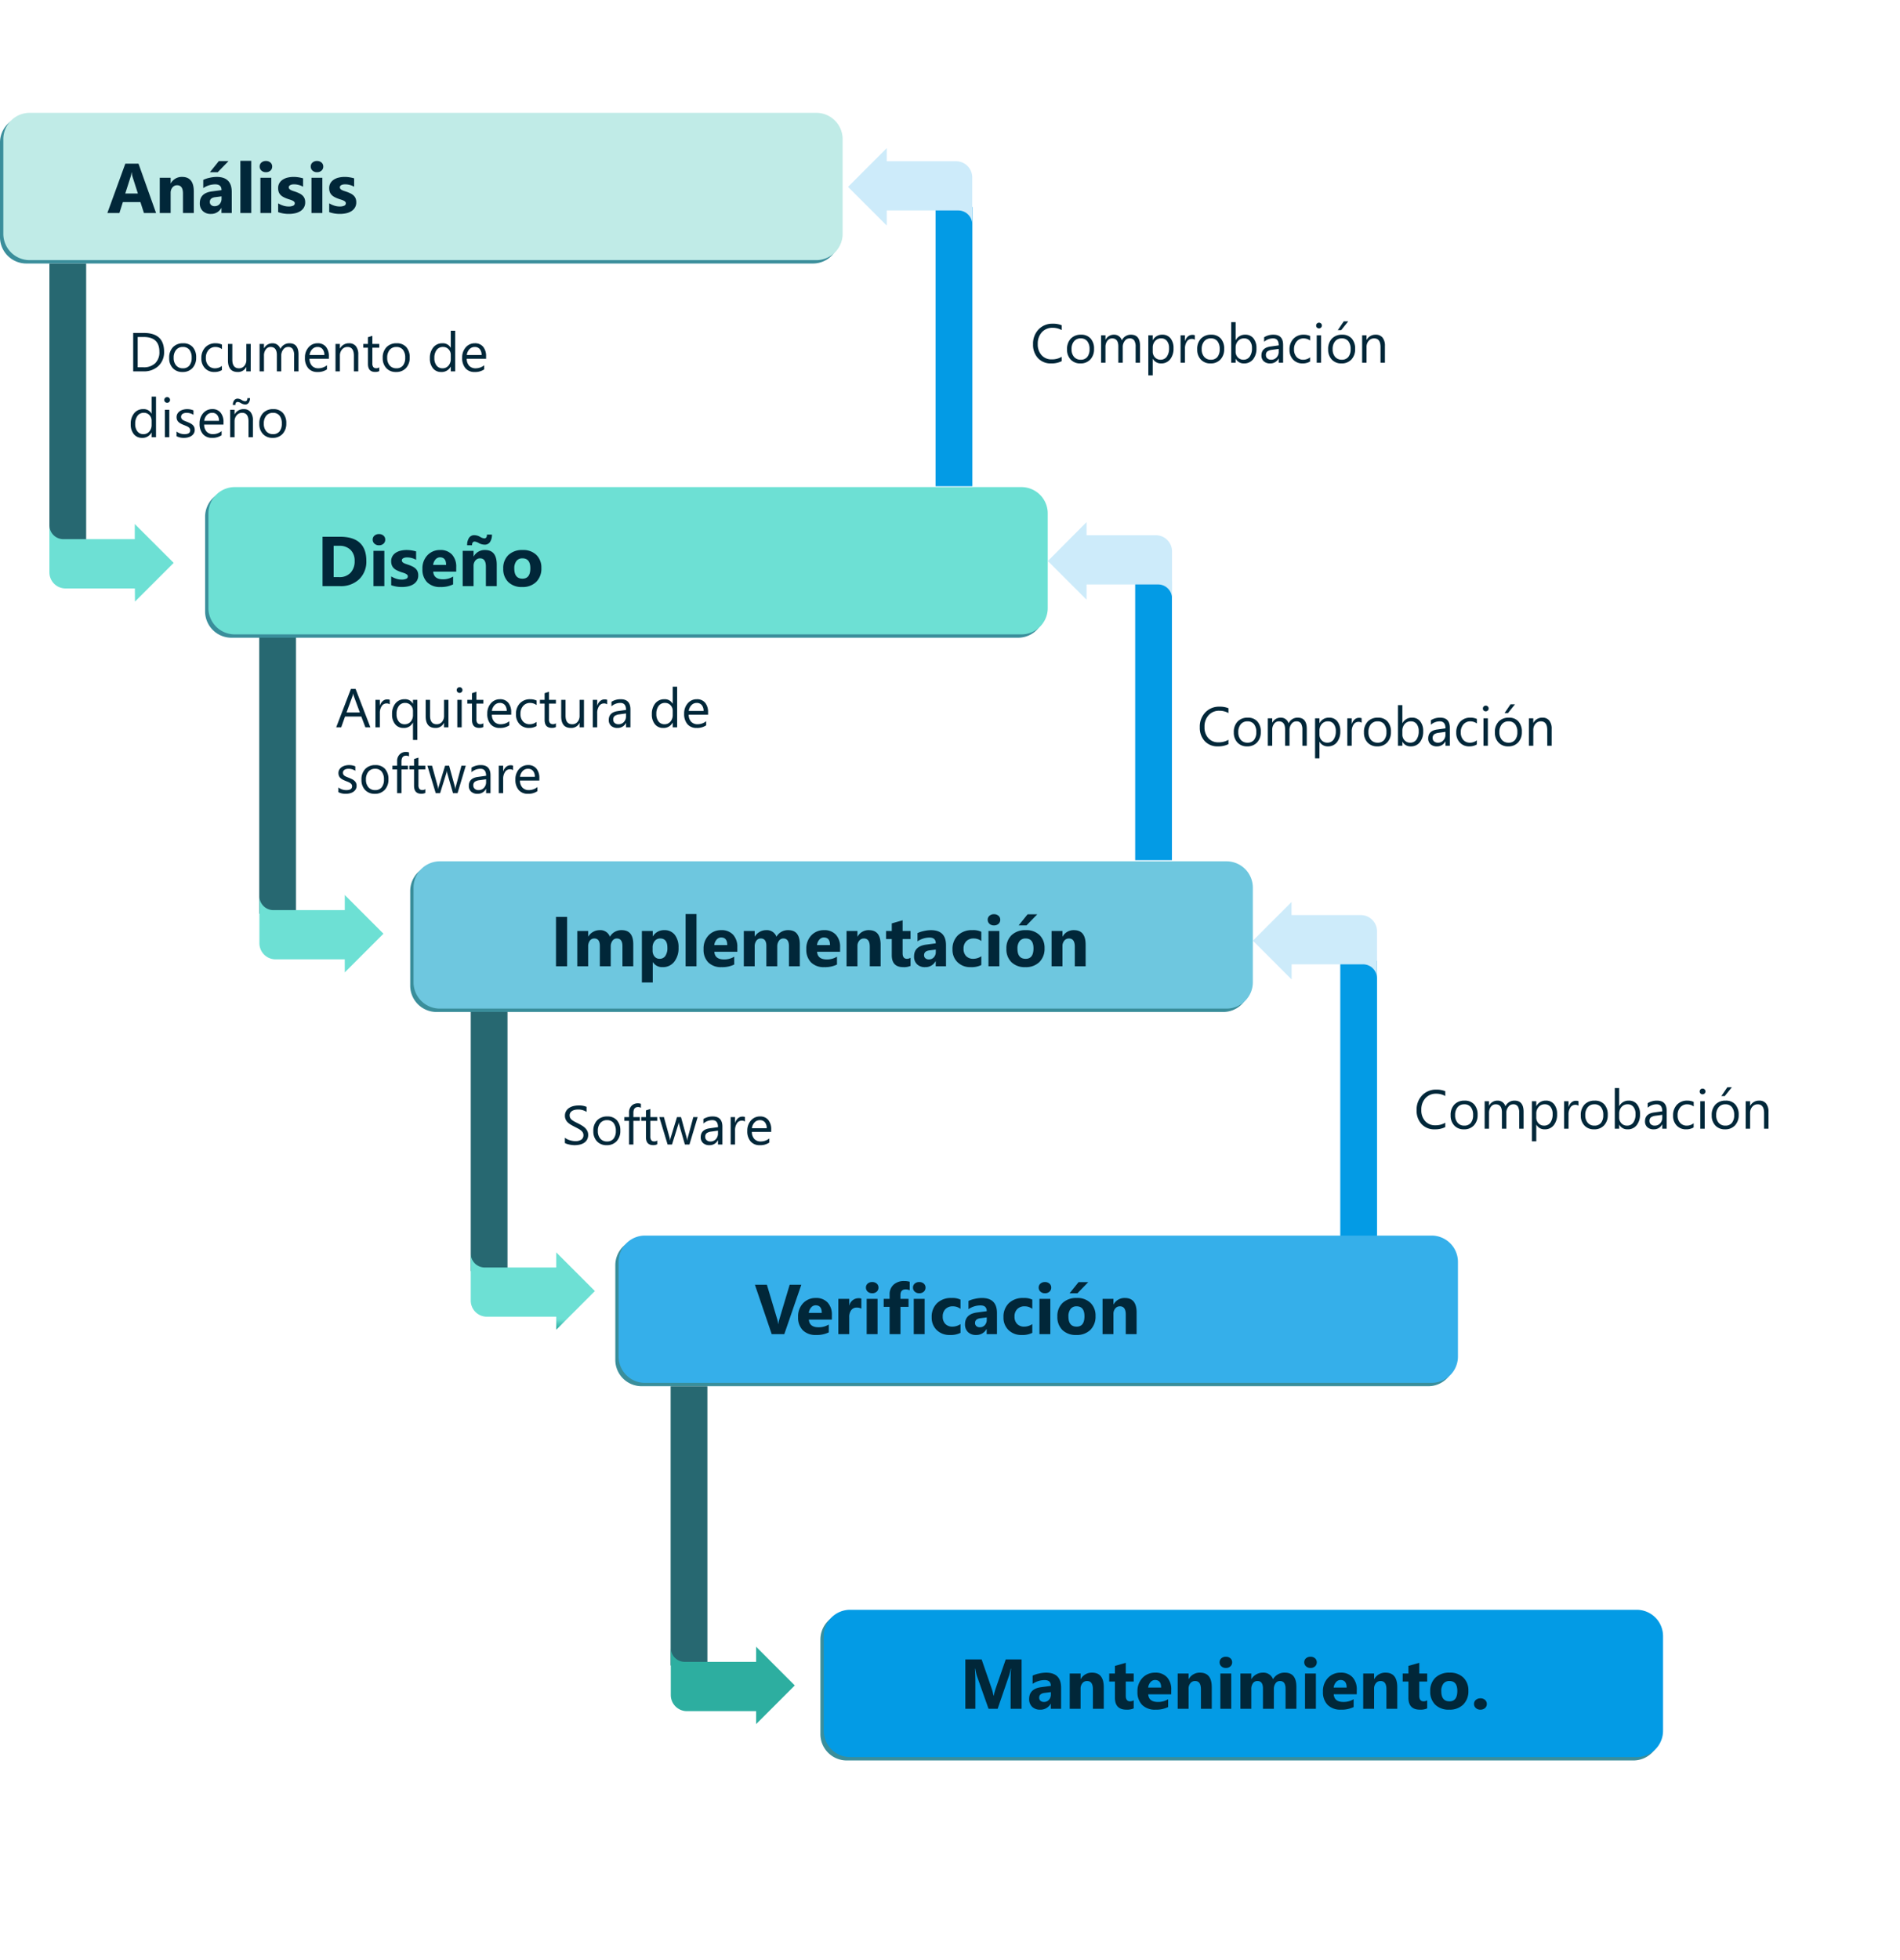 <svg xmlns="http://www.w3.org/2000/svg" xmlns:xlink="http://www.w3.org/1999/xlink" width="484.95" height="500" viewBox="0 0 484.95 500">
  <defs>
    <linearGradient id="linear-gradient" x1="-2.611" y1="6.139" x2="-2.597" y2="4.782" gradientUnits="objectBoundingBox">
      <stop offset="0" stop-color="#2daea0"/>
      <stop offset="0.9" stop-color="#33b2a5"/>
      <stop offset="0.98" stop-color="#6de0d4"/>
    </linearGradient>
    <linearGradient id="linear-gradient-2" x1="-6.865" y1="27.766" x2="-6.851" y2="26.407" gradientUnits="objectBoundingBox">
      <stop offset="0" stop-color="#35afea"/>
      <stop offset="0.9" stop-color="#68c3ef"/>
      <stop offset="0.98" stop-color="#cdebfa"/>
    </linearGradient>
    <linearGradient id="linear-gradient-3" x1="-11.488" y1="20.318" x2="-11.474" y2="18.962" xlink:href="#linear-gradient-2"/>
    <linearGradient id="linear-gradient-4" x1="-16.203" y1="12.805" x2="-16.188" y2="11.445" xlink:href="#linear-gradient-2"/>
    <linearGradient id="linear-gradient-5" x1="-1.32" y1="4.071" x2="-1.306" y2="2.711" xlink:href="#linear-gradient"/>
    <linearGradient id="linear-gradient-6" x1="-0.144" y1="2.188" x2="-0.129" y2="0.828" xlink:href="#linear-gradient"/>
    <linearGradient id="linear-gradient-7" x1="1.423" y1="-0.324" x2="1.437" y2="-1.684" xlink:href="#linear-gradient"/>
  </defs>
  <g id="Grupo_94252" data-name="Grupo 94252" transform="translate(-293.05 -2015)">
    <path id="Trazado_191373" data-name="Trazado 191373" d="M0,0H9.38V71.25H0Z" transform="translate(305.66 2082.229)" fill="#276871"/>
    <path id="Trazado_191374" data-name="Trazado 191374" d="M0,0H383V500H0Z" transform="translate(395 2015)" fill="none"/>
    <path id="Trazado_191375" data-name="Trazado 191375" d="M6.72,0H207.5a6.72,6.72,0,0,1,6.72,6.72V30.86a6.72,6.72,0,0,1-6.72,6.72H6.72A6.72,6.72,0,0,1,0,30.86V6.72A6.72,6.72,0,0,1,6.72,0Z" transform="translate(293.05 2044.649)" fill="#3a8e9b"/>
    <path id="Trazado_191376" data-name="Trazado 191376" d="M6.72,0H207.5a6.72,6.72,0,0,1,6.72,6.72V30.86a6.72,6.72,0,0,1-6.72,6.72H6.72A6.72,6.72,0,0,1,0,30.86V6.72A6.72,6.72,0,0,1,6.72,0Z" transform="translate(293.9 2043.79)" fill="#c0ebe7"/>
    <path id="Trazado_185175" data-name="Trazado 185175" d="M52.09,152.13H34.4A4.11,4.11,0,0,1,30.28,148V136a3.55,3.55,0,0,0,3.56,3.55H52.07v-3.86L62,145.61l-9.88,9.87Z" transform="translate(275.38 2013.01)" fill="url(#linear-gradient)"/>
    <path id="Trazado_191377" data-name="Trazado 191377" d="M0,0H9.38V71.25H0Z" transform="translate(541.23 2139.06) rotate(180)" fill="#039be5"/>
    <path id="Trazado_185176" data-name="Trazado 185176" d="M244,43.13h17.69a4.12,4.12,0,0,1,4.13,4.12v12a3.56,3.56,0,0,0-3.56-3.56H244v3.85l-9.88-9.87L244,39.78Z" transform="translate(275.38 2013.01)" fill="url(#linear-gradient-2)"/>
    <path id="Trazado_191378" data-name="Trazado 191378" d="M0,0H9.38V71.25H0Z" transform="translate(592.17 2234.47) rotate(180)" fill="#039be5"/>
    <path id="Trazado_185177" data-name="Trazado 185177" d="M295,138.55h17.69a4.12,4.12,0,0,1,4.12,4.12v12a3.55,3.55,0,0,0-3.55-3.56H295V155l-9.88-9.87L295,135.2Z" transform="translate(275.38 2013.01)" fill="url(#linear-gradient-3)"/>
    <path id="Trazado_191379" data-name="Trazado 191379" d="M0,0H9.38V71.25H0Z" transform="translate(644.52 2331.39) rotate(180)" fill="#039be5"/>
    <path id="Trazado_185178" data-name="Trazado 185178" d="M347.32,235.47H365a4.12,4.12,0,0,1,4.13,4.12v12a3.56,3.56,0,0,0-3.56-3.56H347.34v3.86L337.45,242l9.87-9.87Z" transform="translate(275.38 2013.01)" fill="url(#linear-gradient-4)"/>
    <path id="Trazado_191380" data-name="Trazado 191380" d="M0,0H9.38V71.25H0Z" transform="translate(359.22 2176.859)" fill="#276871"/>
    <path id="Trazado_185179" data-name="Trazado 185179" d="M105.66,246.76H88a4.12,4.12,0,0,1-4.12-4.12v-12a3.56,3.56,0,0,0,3.56,3.56h18.23v-3.86l9.87,9.88-9.87,9.87Z" transform="translate(275.38 2013.01)" fill="url(#linear-gradient-5)"/>
    <path id="Trazado_191381" data-name="Trazado 191381" d="M0,0H9.38V71.25H0Z" transform="translate(413.2 2268.04)" fill="#276871"/>
    <path id="Trazado_185180" data-name="Trazado 185180" d="M159.64,337.94h-17.7a4.12,4.12,0,0,1-4.12-4.12v-12a3.57,3.57,0,0,0,3.56,3.56h18.26v-3.86l9.87,9.88-9.87,9.87Z" transform="translate(275.38 2013.01)" fill="url(#linear-gradient-6)"/>
    <path id="Trazado_191382" data-name="Trazado 191382" d="M0,0H9.38V71.25H0Z" transform="translate(464.22 2368.68)" fill="#276871"/>
    <path id="Trazado_185181" data-name="Trazado 185181" d="M210.66,438.58H193a4.12,4.12,0,0,1-4.12-4.12v-12A3.56,3.56,0,0,0,192.4,426h18.26v-3.86l9.87,9.88-9.87,9.87Z" transform="translate(275.38 2013.01)" fill="url(#linear-gradient-7)"/>
    <path id="Trazado_191383" data-name="Trazado 191383" d="M12.524,0H9.431l-.9-2.8H4.052L3.164,0H.088L4.676-12.6H8.042ZM7.884-4.983,6.53-9.22a5.52,5.52,0,0,1-.211-1.134h-.07a4.807,4.807,0,0,1-.22,1.1L4.658-4.983ZM22.158,0H19.389V-5q0-2.092-1.494-2.092a1.483,1.483,0,0,0-1.187.554,2.109,2.109,0,0,0-.466,1.406V0H13.465V-9h2.777v1.424h.035A3.183,3.183,0,0,1,19.169-9.22q2.988,0,2.988,3.709Zm9.686,0H29.215V-1.292H29.18A2.933,2.933,0,0,1,26.5.22a2.8,2.8,0,0,1-2.061-.743A2.661,2.661,0,0,1,23.687-2.5q0-2.619,3.1-3.023l2.443-.325q0-1.477-1.6-1.477a5.46,5.46,0,0,0-3.059.958V-8.464a6.881,6.881,0,0,1,1.586-.527,8.339,8.339,0,0,1,1.833-.229q3.85,0,3.85,3.841Zm-2.61-3.656v-.606L27.6-4.052q-1.354.176-1.354,1.222a1.01,1.01,0,0,0,.33.778,1.266,1.266,0,0,0,.892.3,1.644,1.644,0,0,0,1.274-.541A1.952,1.952,0,0,0,29.233-3.656Zm1.784-9.606-2.751,2.839h-2l2.285-2.839ZM36.818,0H34.04V-13.324h2.777Zm3.744-10.424a1.622,1.622,0,0,1-1.151-.417,1.345,1.345,0,0,1-.448-1.024,1.3,1.3,0,0,1,.448-1.02,1.676,1.676,0,0,1,1.151-.4,1.672,1.672,0,0,1,1.156.4,1.3,1.3,0,0,1,.444,1.02,1.34,1.34,0,0,1-.444,1.037A1.65,1.65,0,0,1,40.562-10.424ZM41.933,0H39.156V-9h2.777Zm1.749-.237v-2.25a5.913,5.913,0,0,0,1.367.615,4.531,4.531,0,0,0,1.288.2,2.762,2.762,0,0,0,1.165-.2.653.653,0,0,0,.426-.615.569.569,0,0,0-.193-.439,1.8,1.8,0,0,0-.5-.308,5.635,5.635,0,0,0-.664-.237q-.36-.105-.694-.237a6.653,6.653,0,0,1-.945-.435,2.731,2.731,0,0,1-.686-.541,2.125,2.125,0,0,1-.422-.712,2.841,2.841,0,0,1-.145-.958,2.466,2.466,0,0,1,.33-1.3,2.692,2.692,0,0,1,.879-.892,4.016,4.016,0,0,1,1.257-.51,6.553,6.553,0,0,1,1.472-.163,8.168,8.168,0,0,1,1.213.092,9.053,9.053,0,0,1,1.213.268v2.145a4.383,4.383,0,0,0-1.129-.461,4.764,4.764,0,0,0-1.182-.154,2.619,2.619,0,0,0-.514.048,1.693,1.693,0,0,0-.426.141.783.783,0,0,0-.29.237.546.546,0,0,0-.105.33.609.609,0,0,0,.158.422,1.374,1.374,0,0,0,.413.3,4.078,4.078,0,0,0,.567.229q.312.1.62.207a8.056,8.056,0,0,1,1,.422,3.2,3.2,0,0,1,.769.536,2.105,2.105,0,0,1,.492.721,2.562,2.562,0,0,1,.171.984,2.568,2.568,0,0,1-.347,1.367,2.78,2.78,0,0,1-.923.923,4.185,4.185,0,0,1-1.327.519,7.357,7.357,0,0,1-1.56.163A8.042,8.042,0,0,1,43.682-.237ZM53.6-10.424a1.622,1.622,0,0,1-1.151-.417A1.345,1.345,0,0,1,52-11.865a1.3,1.3,0,0,1,.448-1.02,1.676,1.676,0,0,1,1.151-.4,1.672,1.672,0,0,1,1.156.4,1.3,1.3,0,0,1,.444,1.02,1.34,1.34,0,0,1-.444,1.037A1.65,1.65,0,0,1,53.6-10.424ZM54.967,0H52.19V-9h2.777Zm1.749-.237v-2.25a5.913,5.913,0,0,0,1.367.615,4.531,4.531,0,0,0,1.288.2,2.762,2.762,0,0,0,1.165-.2.653.653,0,0,0,.426-.615.569.569,0,0,0-.193-.439,1.8,1.8,0,0,0-.5-.308,5.635,5.635,0,0,0-.664-.237q-.36-.105-.694-.237a6.653,6.653,0,0,1-.945-.435,2.731,2.731,0,0,1-.686-.541,2.125,2.125,0,0,1-.422-.712,2.841,2.841,0,0,1-.145-.958,2.466,2.466,0,0,1,.33-1.3,2.692,2.692,0,0,1,.879-.892,4.016,4.016,0,0,1,1.257-.51,6.553,6.553,0,0,1,1.472-.163,8.168,8.168,0,0,1,1.213.092,9.053,9.053,0,0,1,1.213.268v2.145a4.383,4.383,0,0,0-1.129-.461,4.764,4.764,0,0,0-1.182-.154,2.619,2.619,0,0,0-.514.048,1.693,1.693,0,0,0-.426.141.783.783,0,0,0-.29.237.546.546,0,0,0-.105.33.609.609,0,0,0,.158.422,1.374,1.374,0,0,0,.413.3,4.078,4.078,0,0,0,.567.229q.312.1.62.207a8.056,8.056,0,0,1,1,.422,3.2,3.2,0,0,1,.769.536,2.105,2.105,0,0,1,.492.721,2.562,2.562,0,0,1,.171.984,2.568,2.568,0,0,1-.347,1.367,2.78,2.78,0,0,1-.923.923,4.185,4.185,0,0,1-1.327.519,7.357,7.357,0,0,1-1.56.163A8.042,8.042,0,0,1,56.716-.237Z" transform="translate(320.36 2069.359)" fill="#012739"/>
    <path id="Trazado_191384" data-name="Trazado 191384" d="M1.285,0V-9.8H3.992q5.182,0,5.182,4.778A4.815,4.815,0,0,1,7.735-1.377,5.338,5.338,0,0,1,3.883,0ZM2.434-8.764v7.725H3.9a4.152,4.152,0,0,0,3-1.032A3.869,3.869,0,0,0,7.971-5q0-3.767-4.006-3.767ZM13.877.164A3.247,3.247,0,0,1,11.4-.817a3.634,3.634,0,0,1-.926-2.6,3.785,3.785,0,0,1,.964-2.755,3.465,3.465,0,0,1,2.6-.991,3.14,3.14,0,0,1,2.444.964,3.822,3.822,0,0,1,.878,2.673,3.761,3.761,0,0,1-.947,2.683A3.317,3.317,0,0,1,13.877.164Zm.082-6.385a2.132,2.132,0,0,0-1.709.735,3.018,3.018,0,0,0-.629,2.027A2.854,2.854,0,0,0,12.257-1.5a2.161,2.161,0,0,0,1.7.718,2.049,2.049,0,0,0,1.671-.7,3.055,3.055,0,0,0,.584-2A3.108,3.108,0,0,0,15.63-5.51,2.04,2.04,0,0,0,13.959-6.221Zm9.967,5.9a3.643,3.643,0,0,1-1.914.485A3.169,3.169,0,0,1,19.6-.81a3.53,3.53,0,0,1-.919-2.526,3.881,3.881,0,0,1,.991-2.779,3.467,3.467,0,0,1,2.646-1.049,3.682,3.682,0,0,1,1.627.342v1.148a2.85,2.85,0,0,0-1.668-.547,2.254,2.254,0,0,0-1.76.769,2.918,2.918,0,0,0-.687,2.02A2.779,2.779,0,0,0,20.47-1.49,2.227,2.227,0,0,0,22.2-.779a2.81,2.81,0,0,0,1.723-.608ZM31.281,0H30.16V-1.107h-.027A2.3,2.3,0,0,1,27.973.164q-2.5,0-2.5-2.98V-7h1.114v4.006q0,2.215,1.7,2.215a1.715,1.715,0,0,0,1.35-.6,2.315,2.315,0,0,0,.53-1.583V-7h1.121Zm12.2,0H42.362V-4.02A3.032,3.032,0,0,0,42-5.7a1.361,1.361,0,0,0-1.207-.52,1.494,1.494,0,0,0-1.22.656,2.511,2.511,0,0,0-.5,1.572V0H37.953V-4.156q0-2.064-1.593-2.064a1.475,1.475,0,0,0-1.217.619,2.557,2.557,0,0,0-.479,1.61V0H33.544V-7h1.121v1.107h.027a2.378,2.378,0,0,1,2.174-1.271,2.027,2.027,0,0,1,1.251.4,2.012,2.012,0,0,1,.731,1.049,2.5,2.5,0,0,1,2.324-1.449q2.311,0,2.311,2.851Zm7.745-3.22H46.286a2.618,2.618,0,0,0,.629,1.8,2.168,2.168,0,0,0,1.654.636,3.439,3.439,0,0,0,2.174-.779V-.506a4.063,4.063,0,0,1-2.44.67A2.959,2.959,0,0,1,45.972-.79a3.9,3.9,0,0,1-.848-2.683,3.828,3.828,0,0,1,.926-2.663,2.97,2.97,0,0,1,2.3-1.029,2.632,2.632,0,0,1,2.126.889,3.705,3.705,0,0,1,.752,2.468ZM50.08-4.17a2.281,2.281,0,0,0-.468-1.511,1.6,1.6,0,0,0-1.282-.54,1.811,1.811,0,0,0-1.347.567A2.575,2.575,0,0,0,46.3-4.17ZM58.734,0H57.613V-3.992q0-2.229-1.627-2.229a1.765,1.765,0,0,0-1.391.632,2.344,2.344,0,0,0-.55,1.6V0H52.924V-7h1.121v1.162h.027a2.526,2.526,0,0,1,2.3-1.326,2.142,2.142,0,0,1,1.757.742,3.3,3.3,0,0,1,.608,2.143Zm5.359-.068A2.161,2.161,0,0,1,63.048.15Q61.209.15,61.209-1.9V-6.043h-1.2V-7h1.2V-8.709l1.121-.362V-7h1.764v.957H62.33V-2.1a1.635,1.635,0,0,0,.239,1,.955.955,0,0,0,.793.3,1.179,1.179,0,0,0,.731-.232Zm4.283.232A3.247,3.247,0,0,1,65.9-.817a3.633,3.633,0,0,1-.926-2.6,3.785,3.785,0,0,1,.964-2.755,3.465,3.465,0,0,1,2.6-.991,3.14,3.14,0,0,1,2.444.964,3.822,3.822,0,0,1,.878,2.673,3.761,3.761,0,0,1-.947,2.683A3.317,3.317,0,0,1,68.377.164Zm.082-6.385a2.132,2.132,0,0,0-1.709.735,3.018,3.018,0,0,0-.629,2.027A2.854,2.854,0,0,0,66.756-1.5a2.161,2.161,0,0,0,1.7.718,2.049,2.049,0,0,0,1.671-.7,3.055,3.055,0,0,0,.584-2A3.108,3.108,0,0,0,70.13-5.51,2.04,2.04,0,0,0,68.459-6.221ZM83.464,0H82.342V-1.189h-.027A2.588,2.588,0,0,1,79.909.164,2.615,2.615,0,0,1,77.8-.776a3.856,3.856,0,0,1-.79-2.56,4.2,4.2,0,0,1,.875-2.782,2.886,2.886,0,0,1,2.331-1.046,2.244,2.244,0,0,1,2.1,1.135h.027v-4.334h1.121ZM82.342-3.165V-4.2a2,2,0,0,0-.561-1.436,1.88,1.88,0,0,0-1.422-.588,1.936,1.936,0,0,0-1.613.752,3.3,3.3,0,0,0-.588,2.078,2.964,2.964,0,0,0,.564,1.911,1.843,1.843,0,0,0,1.514.7,1.915,1.915,0,0,0,1.521-.677A2.521,2.521,0,0,0,82.342-3.165Zm9.017-.055H86.417a2.618,2.618,0,0,0,.629,1.8A2.168,2.168,0,0,0,88.7-.779a3.439,3.439,0,0,0,2.174-.779V-.506a4.063,4.063,0,0,1-2.44.67A2.959,2.959,0,0,1,86.1-.79a3.9,3.9,0,0,1-.848-2.683,3.828,3.828,0,0,1,.926-2.663,2.97,2.97,0,0,1,2.3-1.029,2.632,2.632,0,0,1,2.126.889,3.705,3.705,0,0,1,.752,2.468Zm-1.148-.95a2.281,2.281,0,0,0-.468-1.511,1.6,1.6,0,0,0-1.282-.54,1.811,1.811,0,0,0-1.347.567A2.575,2.575,0,0,0,86.43-4.17ZM7.109,16.8H5.988V15.611H5.961a2.588,2.588,0,0,1-2.406,1.354,2.615,2.615,0,0,1-2.109-.94,3.856,3.856,0,0,1-.79-2.56,4.2,4.2,0,0,1,.875-2.782A2.886,2.886,0,0,1,3.862,9.636a2.244,2.244,0,0,1,2.1,1.135h.027V6.437H7.109ZM5.988,13.635V12.6a2,2,0,0,0-.561-1.436,1.88,1.88,0,0,0-1.422-.588,1.936,1.936,0,0,0-1.613.752A3.3,3.3,0,0,0,1.8,13.409a2.964,2.964,0,0,0,.564,1.911,1.843,1.843,0,0,0,1.514.7A1.915,1.915,0,0,0,5.4,15.344,2.521,2.521,0,0,0,5.988,13.635ZM9.953,8.023a.71.71,0,0,1-.513-.205.692.692,0,0,1-.212-.52.718.718,0,0,1,.725-.731.724.724,0,0,1,.523.208.73.73,0,0,1,0,1.036A.718.718,0,0,1,9.953,8.023ZM10.5,16.8H9.379v-7H10.5Zm1.846-.253v-1.2a3.318,3.318,0,0,0,2.017.677q1.477,0,1.477-.984a.854.854,0,0,0-.126-.475,1.26,1.26,0,0,0-.342-.345,2.631,2.631,0,0,0-.506-.27q-.291-.12-.625-.25a8.056,8.056,0,0,1-.817-.373,2.468,2.468,0,0,1-.588-.424,1.577,1.577,0,0,1-.355-.537,1.9,1.9,0,0,1-.12-.7,1.673,1.673,0,0,1,.226-.872,2,2,0,0,1,.6-.636,2.805,2.805,0,0,1,.858-.386,3.805,3.805,0,0,1,.995-.13,4.016,4.016,0,0,1,1.627.314v1.135a3.171,3.171,0,0,0-1.777-.506,2.078,2.078,0,0,0-.567.072,1.389,1.389,0,0,0-.434.2.932.932,0,0,0-.28.311.819.819,0,0,0-.1.4.959.959,0,0,0,.1.458,1.008,1.008,0,0,0,.291.328,2.221,2.221,0,0,0,.465.26q.273.116.622.253a8.658,8.658,0,0,1,.834.366,2.86,2.86,0,0,1,.629.424,1.656,1.656,0,0,1,.4.543,1.753,1.753,0,0,1,.14.731,1.725,1.725,0,0,1-.229.9,1.963,1.963,0,0,1-.612.636,2.8,2.8,0,0,1-.882.376,4.354,4.354,0,0,1-1.046.123A3.971,3.971,0,0,1,12.346,16.547Zm11.99-2.967H19.394a2.618,2.618,0,0,0,.629,1.8,2.168,2.168,0,0,0,1.654.636,3.439,3.439,0,0,0,2.174-.779v1.053a4.063,4.063,0,0,1-2.44.67,2.959,2.959,0,0,1-2.331-.954,3.9,3.9,0,0,1-.848-2.683,3.828,3.828,0,0,1,.926-2.663,2.97,2.97,0,0,1,2.3-1.029,2.632,2.632,0,0,1,2.126.889,3.705,3.705,0,0,1,.752,2.468Zm-1.148-.95a2.281,2.281,0,0,0-.468-1.511,1.6,1.6,0,0,0-1.282-.54,1.811,1.811,0,0,0-1.347.567,2.575,2.575,0,0,0-.684,1.483Zm8.654,4.17H30.721V12.808q0-2.229-1.627-2.229a1.765,1.765,0,0,0-1.391.632,2.344,2.344,0,0,0-.55,1.6V16.8H26.031v-7h1.121v1.162h.027a2.526,2.526,0,0,1,2.3-1.326,2.142,2.142,0,0,1,1.757.742,3.3,3.3,0,0,1,.608,2.143ZM31.1,6.833a1.955,1.955,0,0,1-.328,1.172,1.04,1.04,0,0,1-.889.455A2.294,2.294,0,0,1,28.779,8.1a1.875,1.875,0,0,0-.813-.294q-.6,0-.6.772h-.643a1.918,1.918,0,0,1,.328-1.172,1.077,1.077,0,0,1,.916-.441,2,2,0,0,1,1.019.355,1.788,1.788,0,0,0,.875.3q.574,0,.574-.793ZM36.88,16.964a3.247,3.247,0,0,1-2.478-.981,3.634,3.634,0,0,1-.926-2.6,3.785,3.785,0,0,1,.964-2.755,3.465,3.465,0,0,1,2.6-.991,3.14,3.14,0,0,1,2.444.964,3.822,3.822,0,0,1,.878,2.673,3.761,3.761,0,0,1-.947,2.683A3.317,3.317,0,0,1,36.88,16.964Zm.082-6.385a2.132,2.132,0,0,0-1.709.735,3.018,3.018,0,0,0-.629,2.027A2.854,2.854,0,0,0,35.26,15.3a2.161,2.161,0,0,0,1.7.718,2.049,2.049,0,0,0,1.671-.7,3.055,3.055,0,0,0,.584-2,3.108,3.108,0,0,0-.584-2.023A2.04,2.04,0,0,0,36.962,10.579Z" transform="translate(325.76 2109.75)" fill="#012739"/>
    <path id="Trazado_191385" data-name="Trazado 191385" d="M8.873,0H7.6L6.563-2.748H2.406L1.429,0H.15L3.91-9.8H5.1ZM6.187-3.78,4.648-7.957a4,4,0,0,1-.15-.656H4.471a3.661,3.661,0,0,1-.157.656L2.789-3.78Zm7.629-2.085a1.371,1.371,0,0,0-.848-.226,1.431,1.431,0,0,0-1.2.677,3.129,3.129,0,0,0-.482,1.846V0H10.165V-7h1.121v1.442h.027a2.444,2.444,0,0,1,.731-1.152,1.668,1.668,0,0,1,1.1-.414,1.83,1.83,0,0,1,.67.1ZM20.867,3.22H19.746V-1.2h-.027A2.508,2.508,0,0,1,17.326.164a2.634,2.634,0,0,1-2.116-.94,3.834,3.834,0,0,1-.8-2.56,4.192,4.192,0,0,1,.875-2.786A2.912,2.912,0,0,1,17.64-7.164a2.207,2.207,0,0,1,2.078,1.135h.027V-7h1.121ZM19.746-3.151V-4.17a2.037,2.037,0,0,0-.564-1.456,1.888,1.888,0,0,0-1.432-.595,1.925,1.925,0,0,0-1.6.749,3.341,3.341,0,0,0-.588,2.109,2.894,2.894,0,0,0,.567,1.9,1.811,1.811,0,0,0,1.463.687,1.972,1.972,0,0,0,1.569-.673A2.5,2.5,0,0,0,19.746-3.151ZM28.8,0H27.675V-1.107h-.027A2.3,2.3,0,0,1,25.488.164q-2.5,0-2.5-2.98V-7H24.1v4.006q0,2.215,1.7,2.215a1.715,1.715,0,0,0,1.35-.6,2.315,2.315,0,0,0,.53-1.583V-7H28.8Zm2.837-8.777a.71.71,0,0,1-.513-.205.692.692,0,0,1-.212-.52.7.7,0,0,1,.212-.523.7.7,0,0,1,.513-.208.724.724,0,0,1,.523.208.7.7,0,0,1,.215.523.693.693,0,0,1-.215.513A.718.718,0,0,1,31.633-8.777ZM32.18,0H31.059V-7H32.18ZM37.7-.068A2.161,2.161,0,0,1,36.651.15Q34.812.15,34.812-1.9V-6.043h-1.2V-7h1.2V-8.709l1.121-.362V-7H37.7v.957H35.933V-2.1a1.635,1.635,0,0,0,.239,1,.955.955,0,0,0,.793.3,1.179,1.179,0,0,0,.731-.232ZM44.82-3.22H39.878a2.618,2.618,0,0,0,.629,1.8,2.168,2.168,0,0,0,1.654.636,3.439,3.439,0,0,0,2.174-.779V-.506a4.063,4.063,0,0,1-2.44.67A2.959,2.959,0,0,1,39.563-.79a3.9,3.9,0,0,1-.848-2.683,3.828,3.828,0,0,1,.926-2.663,2.97,2.97,0,0,1,2.3-1.029,2.632,2.632,0,0,1,2.126.889,3.705,3.705,0,0,1,.752,2.468Zm-1.148-.95A2.281,2.281,0,0,0,43.2-5.681a1.6,1.6,0,0,0-1.282-.54,1.811,1.811,0,0,0-1.347.567,2.575,2.575,0,0,0-.684,1.483ZM51.287-.321a3.643,3.643,0,0,1-1.914.485A3.169,3.169,0,0,1,46.956-.81a3.53,3.53,0,0,1-.919-2.526,3.881,3.881,0,0,1,.991-2.779,3.468,3.468,0,0,1,2.646-1.049,3.682,3.682,0,0,1,1.627.342v1.148a2.85,2.85,0,0,0-1.668-.547,2.254,2.254,0,0,0-1.76.769,2.918,2.918,0,0,0-.687,2.02,2.779,2.779,0,0,0,.646,1.941,2.227,2.227,0,0,0,1.733.711,2.81,2.81,0,0,0,1.723-.608Zm4.942.253A2.161,2.161,0,0,1,55.183.15Q53.344.15,53.344-1.9V-6.043h-1.2V-7h1.2V-8.709l1.121-.362V-7h1.764v.957H54.465V-2.1a1.635,1.635,0,0,0,.239,1,.955.955,0,0,0,.793.3,1.179,1.179,0,0,0,.731-.232ZM63.386,0H62.265V-1.107h-.027A2.3,2.3,0,0,1,60.078.164q-2.5,0-2.5-2.98V-7H58.69v4.006q0,2.215,1.7,2.215a1.715,1.715,0,0,0,1.35-.6,2.315,2.315,0,0,0,.53-1.583V-7h1.121ZM69.3-5.865a1.371,1.371,0,0,0-.848-.226,1.431,1.431,0,0,0-1.2.677,3.129,3.129,0,0,0-.482,1.846V0H65.649V-7H66.77v1.442H66.8a2.444,2.444,0,0,1,.731-1.152,1.668,1.668,0,0,1,1.1-.414,1.83,1.83,0,0,1,.67.1ZM75.247,0H74.126V-1.094H74.1A2.347,2.347,0,0,1,71.945.164,2.3,2.3,0,0,1,70.308-.39a1.918,1.918,0,0,1-.591-1.47q0-1.962,2.311-2.283l2.1-.294q0-1.784-1.442-1.784a3.446,3.446,0,0,0-2.283.861V-6.508a4.338,4.338,0,0,1,2.379-.656q2.468,0,2.468,2.611ZM74.126-3.541l-1.688.232a2.741,2.741,0,0,0-1.176.386,1.114,1.114,0,0,0-.4.981,1.068,1.068,0,0,0,.366.837,1.413,1.413,0,0,0,.974.325,1.8,1.8,0,0,0,1.377-.584,2.088,2.088,0,0,0,.543-1.48ZM87.169,0H86.048V-1.189H86.02A2.588,2.588,0,0,1,83.614.164a2.615,2.615,0,0,1-2.109-.94,3.856,3.856,0,0,1-.79-2.56,4.2,4.2,0,0,1,.875-2.782,2.886,2.886,0,0,1,2.331-1.046,2.244,2.244,0,0,1,2.1,1.135h.027v-4.334h1.121ZM86.048-3.165V-4.2a2,2,0,0,0-.561-1.436,1.88,1.88,0,0,0-1.422-.588,1.936,1.936,0,0,0-1.613.752,3.3,3.3,0,0,0-.588,2.078,2.964,2.964,0,0,0,.564,1.911,1.843,1.843,0,0,0,1.514.7,1.915,1.915,0,0,0,1.521-.677A2.521,2.521,0,0,0,86.048-3.165Zm9.017-.055H90.122a2.618,2.618,0,0,0,.629,1.8,2.168,2.168,0,0,0,1.654.636,3.439,3.439,0,0,0,2.174-.779V-.506a4.063,4.063,0,0,1-2.44.67A2.959,2.959,0,0,1,89.808-.79a3.9,3.9,0,0,1-.848-2.683,3.828,3.828,0,0,1,.926-2.663,2.97,2.97,0,0,1,2.3-1.029,2.632,2.632,0,0,1,2.126.889,3.705,3.705,0,0,1,.752,2.468Zm-1.148-.95a2.281,2.281,0,0,0-.468-1.511,1.6,1.6,0,0,0-1.282-.54,1.811,1.811,0,0,0-1.347.567,2.575,2.575,0,0,0-.684,1.483ZM.711,16.547v-1.2a3.318,3.318,0,0,0,2.017.677q1.477,0,1.477-.984a.854.854,0,0,0-.126-.475,1.26,1.26,0,0,0-.342-.345,2.631,2.631,0,0,0-.506-.27q-.291-.12-.625-.25a8.056,8.056,0,0,1-.817-.373A2.468,2.468,0,0,1,1.2,12.9a1.577,1.577,0,0,1-.355-.537,1.9,1.9,0,0,1-.12-.7,1.673,1.673,0,0,1,.226-.872,2,2,0,0,1,.6-.636,2.805,2.805,0,0,1,.858-.386,3.805,3.805,0,0,1,.995-.13,4.016,4.016,0,0,1,1.627.314v1.135a3.171,3.171,0,0,0-1.777-.506,2.078,2.078,0,0,0-.567.072,1.389,1.389,0,0,0-.434.2.932.932,0,0,0-.28.311.819.819,0,0,0-.1.4.959.959,0,0,0,.1.458,1.008,1.008,0,0,0,.291.328,2.221,2.221,0,0,0,.465.26q.273.116.622.253a8.658,8.658,0,0,1,.834.366,2.86,2.86,0,0,1,.629.424,1.656,1.656,0,0,1,.4.543,1.753,1.753,0,0,1,.14.731,1.725,1.725,0,0,1-.229.9,1.963,1.963,0,0,1-.612.636,2.8,2.8,0,0,1-.882.376,4.354,4.354,0,0,1-1.046.123A3.971,3.971,0,0,1,.711,16.547Zm9.29.417a3.247,3.247,0,0,1-2.478-.981,3.633,3.633,0,0,1-.926-2.6,3.785,3.785,0,0,1,.964-2.755,3.465,3.465,0,0,1,2.6-.991,3.14,3.14,0,0,1,2.444.964,3.822,3.822,0,0,1,.878,2.673,3.761,3.761,0,0,1-.947,2.683A3.317,3.317,0,0,1,10,16.964Zm.082-6.385a2.132,2.132,0,0,0-1.709.735,3.018,3.018,0,0,0-.629,2.027A2.854,2.854,0,0,0,8.381,15.3a2.161,2.161,0,0,0,1.7.718,2.049,2.049,0,0,0,1.671-.7,3.055,3.055,0,0,0,.584-2,3.108,3.108,0,0,0-.584-2.023A2.04,2.04,0,0,0,10.083,10.579Zm8.654-3.158a1.493,1.493,0,0,0-.745-.185q-1.176,0-1.176,1.483V9.8h1.641v.957H16.816V16.8H15.7V10.757h-1.2V9.8h1.2V8.665a2.358,2.358,0,0,1,.636-1.74,2.146,2.146,0,0,1,1.586-.639,2.2,2.2,0,0,1,.813.123Zm4.17,9.311a2.161,2.161,0,0,1-1.046.219q-1.839,0-1.839-2.051V10.757h-1.2V9.8h1.2V8.091l1.121-.362V9.8h1.764v.957H21.144V14.7a1.635,1.635,0,0,0,.239,1,.955.955,0,0,0,.793.3,1.179,1.179,0,0,0,.731-.232ZM33.223,9.8l-2.1,7H29.962L28.52,11.789a3.265,3.265,0,0,1-.109-.649h-.027a3.065,3.065,0,0,1-.144.636L26.674,16.8H25.553l-2.119-7h1.176l1.449,5.264a3.171,3.171,0,0,1,.1.629h.055a2.942,2.942,0,0,1,.123-.643L27.945,9.8h1.025l1.449,5.277a3.768,3.768,0,0,1,.1.629h.055a2.909,2.909,0,0,1,.116-.629L32.115,9.8Zm6.31,7H38.411V15.706h-.027a2.347,2.347,0,0,1-2.153,1.258,2.3,2.3,0,0,1-1.637-.554A1.918,1.918,0,0,1,34,14.941q0-1.962,2.311-2.283l2.1-.294q0-1.784-1.442-1.784a3.446,3.446,0,0,0-2.283.861V10.292a4.338,4.338,0,0,1,2.379-.656q2.468,0,2.468,2.611Zm-1.121-3.541-1.688.232a2.741,2.741,0,0,0-1.176.386,1.114,1.114,0,0,0-.4.981,1.068,1.068,0,0,0,.366.837,1.413,1.413,0,0,0,.974.325,1.8,1.8,0,0,0,1.377-.584,2.088,2.088,0,0,0,.543-1.48Zm6.884-2.324a1.371,1.371,0,0,0-.848-.226,1.431,1.431,0,0,0-1.2.677,3.129,3.129,0,0,0-.482,1.846V16.8H41.645v-7h1.121v1.442h.027a2.444,2.444,0,0,1,.731-1.152,1.668,1.668,0,0,1,1.1-.414,1.83,1.83,0,0,1,.67.1ZM52,13.58H47.055a2.618,2.618,0,0,0,.629,1.8,2.168,2.168,0,0,0,1.654.636,3.439,3.439,0,0,0,2.174-.779v1.053a4.063,4.063,0,0,1-2.44.67,2.959,2.959,0,0,1-2.331-.954,3.9,3.9,0,0,1-.848-2.683,3.828,3.828,0,0,1,.926-2.663,2.97,2.97,0,0,1,2.3-1.029,2.632,2.632,0,0,1,2.126.889A3.705,3.705,0,0,1,52,12.992Zm-1.148-.95a2.281,2.281,0,0,0-.468-1.511,1.6,1.6,0,0,0-1.282-.54,1.811,1.811,0,0,0-1.347.567,2.575,2.575,0,0,0-.684,1.483Z" transform="translate(378.71 2200.57)" fill="#012739"/>
    <path id="Trazado_191386" data-name="Trazado 191386" d="M.827-.4V-1.75a2.629,2.629,0,0,0,.557.369,4.514,4.514,0,0,0,.684.277,5.442,5.442,0,0,0,.721.174,4.021,4.021,0,0,0,.67.062,2.624,2.624,0,0,0,1.583-.393,1.33,1.33,0,0,0,.523-1.131,1.328,1.328,0,0,0-.174-.69,1.964,1.964,0,0,0-.482-.537,4.782,4.782,0,0,0-.728-.465q-.42-.222-.906-.468-.513-.26-.957-.526a4.147,4.147,0,0,1-.772-.588A2.452,2.452,0,0,1,1.029-6.4a2.253,2.253,0,0,1-.188-.954,2.242,2.242,0,0,1,.294-1.166,2.521,2.521,0,0,1,.772-.817A3.5,3.5,0,0,1,3-9.81a4.992,4.992,0,0,1,1.248-.157,4.781,4.781,0,0,1,2.112.349v1.292a3.829,3.829,0,0,0-2.229-.6,3.665,3.665,0,0,0-.752.079,2.124,2.124,0,0,0-.67.256,1.484,1.484,0,0,0-.479.458,1.216,1.216,0,0,0-.185.684,1.407,1.407,0,0,0,.14.649,1.592,1.592,0,0,0,.414.5,4.119,4.119,0,0,0,.667.438q.393.212.906.465t1,.547A4.562,4.562,0,0,1,6-4.218a2.825,2.825,0,0,1,.564.772,2.171,2.171,0,0,1,.208.971,2.462,2.462,0,0,1-.284,1.227,2.328,2.328,0,0,1-.766.817A3.344,3.344,0,0,1,4.607.024a6.084,6.084,0,0,1-1.326.14A5.4,5.4,0,0,1,2.707.126Q2.365.089,2.01.017a5.689,5.689,0,0,1-.673-.178A2.1,2.1,0,0,1,.827-.4ZM11.5.164A3.247,3.247,0,0,1,9.02-.817a3.634,3.634,0,0,1-.926-2.6,3.785,3.785,0,0,1,.964-2.755,3.465,3.465,0,0,1,2.6-.991,3.14,3.14,0,0,1,2.444.964,3.822,3.822,0,0,1,.878,2.673,3.761,3.761,0,0,1-.947,2.683A3.317,3.317,0,0,1,11.5.164Zm.082-6.385a2.132,2.132,0,0,0-1.709.735,3.018,3.018,0,0,0-.629,2.027A2.854,2.854,0,0,0,9.878-1.5a2.161,2.161,0,0,0,1.7.718,2.049,2.049,0,0,0,1.671-.7,3.055,3.055,0,0,0,.584-2,3.108,3.108,0,0,0-.584-2.023A2.04,2.04,0,0,0,11.58-6.221Zm8.654-3.158a1.493,1.493,0,0,0-.745-.185q-1.176,0-1.176,1.483V-7h1.641v.957H18.313V0H17.2V-6.043H16V-7h1.2V-8.135a2.358,2.358,0,0,1,.636-1.74,2.146,2.146,0,0,1,1.586-.639,2.2,2.2,0,0,1,.813.123ZM24.4-.068A2.161,2.161,0,0,1,23.358.15Q21.52.15,21.52-1.9V-6.043h-1.2V-7h1.2V-8.709l1.121-.362V-7H24.4v.957H22.641V-2.1a1.635,1.635,0,0,0,.239,1,.955.955,0,0,0,.793.3,1.179,1.179,0,0,0,.731-.232ZM34.72-7l-2.1,7H31.459L30.017-5.011a3.265,3.265,0,0,1-.109-.649H29.88a3.066,3.066,0,0,1-.144.636L28.171,0H27.05L24.931-7h1.176l1.449,5.264a3.171,3.171,0,0,1,.1.629h.055a2.942,2.942,0,0,1,.123-.643L29.442-7h1.025l1.449,5.277a3.768,3.768,0,0,1,.1.629h.055a2.909,2.909,0,0,1,.116-.629L33.612-7Zm6.31,7H39.908V-1.094h-.027A2.347,2.347,0,0,1,37.728.164,2.3,2.3,0,0,1,36.09-.39a1.918,1.918,0,0,1-.591-1.47q0-1.962,2.311-2.283l2.1-.294q0-1.784-1.442-1.784a3.446,3.446,0,0,0-2.283.861V-6.508a4.338,4.338,0,0,1,2.379-.656q2.468,0,2.468,2.611ZM39.908-3.541l-1.688.232a2.741,2.741,0,0,0-1.176.386,1.114,1.114,0,0,0-.4.981,1.068,1.068,0,0,0,.366.837,1.413,1.413,0,0,0,.974.325,1.8,1.8,0,0,0,1.377-.584,2.088,2.088,0,0,0,.543-1.48Zm6.884-2.324a1.371,1.371,0,0,0-.848-.226,1.431,1.431,0,0,0-1.2.677,3.129,3.129,0,0,0-.482,1.846V0H43.142V-7h1.121v1.442h.027a2.444,2.444,0,0,1,.731-1.152,1.668,1.668,0,0,1,1.1-.414,1.83,1.83,0,0,1,.67.1Zm6.7,2.646H48.552a2.618,2.618,0,0,0,.629,1.8,2.168,2.168,0,0,0,1.654.636,3.439,3.439,0,0,0,2.174-.779V-.506a4.063,4.063,0,0,1-2.44.67A2.959,2.959,0,0,1,48.238-.79a3.9,3.9,0,0,1-.848-2.683,3.828,3.828,0,0,1,.926-2.663,2.97,2.97,0,0,1,2.3-1.029,2.632,2.632,0,0,1,2.126.889,3.705,3.705,0,0,1,.752,2.468Zm-1.148-.95a2.281,2.281,0,0,0-.468-1.511,1.6,1.6,0,0,0-1.282-.54,1.811,1.811,0,0,0-1.347.567,2.575,2.575,0,0,0-.684,1.483Z" transform="translate(436.4 2307.02)" fill="#012739"/>
    <path id="Trazado_191387" data-name="Trazado 191387" d="M7.957-.41A5.749,5.749,0,0,1,5.25.164,4.366,4.366,0,0,1,1.9-1.183,4.969,4.969,0,0,1,.643-4.717a5.208,5.208,0,0,1,1.415-3.8A4.8,4.8,0,0,1,5.646-9.967a5.754,5.754,0,0,1,2.311.4V-8.34a4.686,4.686,0,0,0-2.324-.588A3.566,3.566,0,0,0,2.9-7.8,4.249,4.249,0,0,0,1.846-4.785a4.043,4.043,0,0,0,.981,2.854A3.338,3.338,0,0,0,5.4-.868a4.828,4.828,0,0,0,2.557-.656Zm4.771.574A3.247,3.247,0,0,1,10.25-.817a3.634,3.634,0,0,1-.926-2.6,3.785,3.785,0,0,1,.964-2.755,3.465,3.465,0,0,1,2.6-.991,3.14,3.14,0,0,1,2.444.964,3.822,3.822,0,0,1,.878,2.673,3.761,3.761,0,0,1-.947,2.683A3.317,3.317,0,0,1,12.729.164Zm.082-6.385a2.132,2.132,0,0,0-1.709.735,3.018,3.018,0,0,0-.629,2.027A2.854,2.854,0,0,0,11.108-1.5a2.161,2.161,0,0,0,1.7.718,2.049,2.049,0,0,0,1.671-.7,3.055,3.055,0,0,0,.584-2,3.108,3.108,0,0,0-.584-2.023A2.04,2.04,0,0,0,12.811-6.221ZM27.945,0H26.824V-4.02A3.032,3.032,0,0,0,26.465-5.7a1.361,1.361,0,0,0-1.207-.52,1.494,1.494,0,0,0-1.22.656,2.511,2.511,0,0,0-.5,1.572V0H22.415V-4.156q0-2.064-1.593-2.064a1.475,1.475,0,0,0-1.217.619,2.557,2.557,0,0,0-.479,1.61V0H18.006V-7h1.121v1.107h.027a2.378,2.378,0,0,1,2.174-1.271,2.027,2.027,0,0,1,1.251.4,2.012,2.012,0,0,1,.731,1.049,2.5,2.5,0,0,1,2.324-1.449q2.311,0,2.311,2.851Zm3.268-1.012h-.027V3.22H30.064V-7h1.121v1.23h.027a2.651,2.651,0,0,1,2.42-1.395,2.563,2.563,0,0,1,2.112.94A3.893,3.893,0,0,1,36.5-3.705a4.339,4.339,0,0,1-.854,2.813A2.845,2.845,0,0,1,33.312.164,2.342,2.342,0,0,1,31.213-1.012Zm-.027-2.823v.978a2.081,2.081,0,0,0,.564,1.473,1.873,1.873,0,0,0,1.432.6,1.876,1.876,0,0,0,1.6-.779,3.575,3.575,0,0,0,.578-2.167,2.822,2.822,0,0,0-.54-1.832,1.787,1.787,0,0,0-1.463-.663,1.986,1.986,0,0,0-1.572.68A2.5,2.5,0,0,0,31.186-3.835Zm10.76-2.03a1.371,1.371,0,0,0-.848-.226,1.431,1.431,0,0,0-1.2.677,3.129,3.129,0,0,0-.482,1.846V0H38.295V-7h1.121v1.442h.027a2.444,2.444,0,0,1,.731-1.152,1.668,1.668,0,0,1,1.1-.414,1.83,1.83,0,0,1,.67.1Zm4,6.029A3.247,3.247,0,0,1,43.47-.817a3.634,3.634,0,0,1-.926-2.6,3.785,3.785,0,0,1,.964-2.755,3.465,3.465,0,0,1,2.6-.991,3.14,3.14,0,0,1,2.444.964,3.822,3.822,0,0,1,.878,2.673,3.761,3.761,0,0,1-.947,2.683A3.317,3.317,0,0,1,45.948.164Zm.082-6.385a2.132,2.132,0,0,0-1.709.735,3.018,3.018,0,0,0-.629,2.027A2.854,2.854,0,0,0,44.328-1.5a2.161,2.161,0,0,0,1.7.718,2.049,2.049,0,0,0,1.671-.7,3.055,3.055,0,0,0,.584-2A3.108,3.108,0,0,0,47.7-5.51,2.04,2.04,0,0,0,46.03-6.221Zm6.344,5.209h-.027V0H51.225V-10.363h1.121V-5.77h.027a2.651,2.651,0,0,1,2.42-1.395,2.566,2.566,0,0,1,2.109.94,3.881,3.881,0,0,1,.762,2.519A4.339,4.339,0,0,1,56.81-.892,2.845,2.845,0,0,1,54.472.164,2.3,2.3,0,0,1,52.374-1.012Zm-.027-2.823v.978a2.081,2.081,0,0,0,.564,1.473,1.873,1.873,0,0,0,1.432.6,1.876,1.876,0,0,0,1.6-.779,3.575,3.575,0,0,0,.578-2.167,2.822,2.822,0,0,0-.54-1.832,1.787,1.787,0,0,0-1.463-.663,1.986,1.986,0,0,0-1.572.68A2.5,2.5,0,0,0,52.346-3.835ZM64.466,0H63.345V-1.094h-.027A2.347,2.347,0,0,1,61.165.164,2.3,2.3,0,0,1,59.527-.39a1.918,1.918,0,0,1-.591-1.47q0-1.962,2.311-2.283l2.1-.294q0-1.784-1.442-1.784a3.446,3.446,0,0,0-2.283.861V-6.508A4.338,4.338,0,0,1,62-7.164q2.468,0,2.468,2.611ZM63.345-3.541l-1.688.232a2.741,2.741,0,0,0-1.176.386,1.114,1.114,0,0,0-.4.981,1.068,1.068,0,0,0,.366.837,1.413,1.413,0,0,0,.974.325A1.8,1.8,0,0,0,62.8-1.364a2.088,2.088,0,0,0,.543-1.48Zm8,3.22a3.643,3.643,0,0,1-1.914.485A3.169,3.169,0,0,1,67.02-.81,3.53,3.53,0,0,1,66.1-3.336a3.881,3.881,0,0,1,.991-2.779,3.467,3.467,0,0,1,2.646-1.049,3.682,3.682,0,0,1,1.627.342v1.148A2.85,2.85,0,0,0,69.7-6.221a2.254,2.254,0,0,0-1.76.769,2.918,2.918,0,0,0-.687,2.02,2.779,2.779,0,0,0,.646,1.941,2.227,2.227,0,0,0,1.733.711,2.81,2.81,0,0,0,1.723-.608Zm2.27-8.456a.71.71,0,0,1-.513-.205A.692.692,0,0,1,72.9-9.5a.7.7,0,0,1,.212-.523.7.7,0,0,1,.513-.208.724.724,0,0,1,.523.208.7.7,0,0,1,.215.523.693.693,0,0,1-.215.513A.718.718,0,0,1,73.62-8.777ZM74.167,0H73.046V-7h1.121Zm5.2.164a3.247,3.247,0,0,1-2.478-.981,3.633,3.633,0,0,1-.926-2.6,3.785,3.785,0,0,1,.964-2.755,3.465,3.465,0,0,1,2.6-.991A3.14,3.14,0,0,1,81.97-6.2a3.822,3.822,0,0,1,.878,2.673A3.761,3.761,0,0,1,81.9-.844,3.317,3.317,0,0,1,79.362.164Zm.082-6.385a2.132,2.132,0,0,0-1.709.735,3.018,3.018,0,0,0-.629,2.027A2.854,2.854,0,0,0,77.742-1.5a2.161,2.161,0,0,0,1.7.718,2.049,2.049,0,0,0,1.671-.7,3.055,3.055,0,0,0,.584-2,3.108,3.108,0,0,0-.584-2.023A2.04,2.04,0,0,0,79.444-6.221Zm1.641-4.348L79.294-8.326h-.868l1.524-2.242ZM90.45,0H89.329V-3.992q0-2.229-1.627-2.229a1.765,1.765,0,0,0-1.391.632,2.344,2.344,0,0,0-.55,1.6V0H84.639V-7H85.76v1.162h.027a2.526,2.526,0,0,1,2.3-1.326,2.142,2.142,0,0,1,1.757.742,3.3,3.3,0,0,1,.608,2.143Z" transform="translate(653.98 2302.979)" fill="#012739"/>
    <path id="Trazado_191388" data-name="Trazado 191388" d="M7.957-.41A5.749,5.749,0,0,1,5.25.164,4.366,4.366,0,0,1,1.9-1.183,4.969,4.969,0,0,1,.643-4.717a5.208,5.208,0,0,1,1.415-3.8A4.8,4.8,0,0,1,5.646-9.967a5.754,5.754,0,0,1,2.311.4V-8.34a4.686,4.686,0,0,0-2.324-.588A3.566,3.566,0,0,0,2.9-7.8,4.249,4.249,0,0,0,1.846-4.785a4.043,4.043,0,0,0,.981,2.854A3.338,3.338,0,0,0,5.4-.868a4.828,4.828,0,0,0,2.557-.656Zm4.771.574A3.247,3.247,0,0,1,10.25-.817a3.634,3.634,0,0,1-.926-2.6,3.785,3.785,0,0,1,.964-2.755,3.465,3.465,0,0,1,2.6-.991,3.14,3.14,0,0,1,2.444.964,3.822,3.822,0,0,1,.878,2.673,3.761,3.761,0,0,1-.947,2.683A3.317,3.317,0,0,1,12.729.164Zm.082-6.385a2.132,2.132,0,0,0-1.709.735,3.018,3.018,0,0,0-.629,2.027A2.854,2.854,0,0,0,11.108-1.5a2.161,2.161,0,0,0,1.7.718,2.049,2.049,0,0,0,1.671-.7,3.055,3.055,0,0,0,.584-2,3.108,3.108,0,0,0-.584-2.023A2.04,2.04,0,0,0,12.811-6.221ZM27.945,0H26.824V-4.02A3.032,3.032,0,0,0,26.465-5.7a1.361,1.361,0,0,0-1.207-.52,1.494,1.494,0,0,0-1.22.656,2.511,2.511,0,0,0-.5,1.572V0H22.415V-4.156q0-2.064-1.593-2.064a1.475,1.475,0,0,0-1.217.619,2.557,2.557,0,0,0-.479,1.61V0H18.006V-7h1.121v1.107h.027a2.378,2.378,0,0,1,2.174-1.271,2.027,2.027,0,0,1,1.251.4,2.012,2.012,0,0,1,.731,1.049,2.5,2.5,0,0,1,2.324-1.449q2.311,0,2.311,2.851Zm3.268-1.012h-.027V3.22H30.064V-7h1.121v1.23h.027a2.651,2.651,0,0,1,2.42-1.395,2.563,2.563,0,0,1,2.112.94A3.893,3.893,0,0,1,36.5-3.705a4.339,4.339,0,0,1-.854,2.813A2.845,2.845,0,0,1,33.312.164,2.342,2.342,0,0,1,31.213-1.012Zm-.027-2.823v.978a2.081,2.081,0,0,0,.564,1.473,1.873,1.873,0,0,0,1.432.6,1.876,1.876,0,0,0,1.6-.779,3.575,3.575,0,0,0,.578-2.167,2.822,2.822,0,0,0-.54-1.832,1.787,1.787,0,0,0-1.463-.663,1.986,1.986,0,0,0-1.572.68A2.5,2.5,0,0,0,31.186-3.835Zm10.76-2.03a1.371,1.371,0,0,0-.848-.226,1.431,1.431,0,0,0-1.2.677,3.129,3.129,0,0,0-.482,1.846V0H38.295V-7h1.121v1.442h.027a2.444,2.444,0,0,1,.731-1.152,1.668,1.668,0,0,1,1.1-.414,1.83,1.83,0,0,1,.67.1Zm4,6.029A3.247,3.247,0,0,1,43.47-.817a3.634,3.634,0,0,1-.926-2.6,3.785,3.785,0,0,1,.964-2.755,3.465,3.465,0,0,1,2.6-.991,3.14,3.14,0,0,1,2.444.964,3.822,3.822,0,0,1,.878,2.673,3.761,3.761,0,0,1-.947,2.683A3.317,3.317,0,0,1,45.948.164Zm.082-6.385a2.132,2.132,0,0,0-1.709.735,3.018,3.018,0,0,0-.629,2.027A2.854,2.854,0,0,0,44.328-1.5a2.161,2.161,0,0,0,1.7.718,2.049,2.049,0,0,0,1.671-.7,3.055,3.055,0,0,0,.584-2A3.108,3.108,0,0,0,47.7-5.51,2.04,2.04,0,0,0,46.03-6.221Zm6.344,5.209h-.027V0H51.225V-10.363h1.121V-5.77h.027a2.651,2.651,0,0,1,2.42-1.395,2.566,2.566,0,0,1,2.109.94,3.881,3.881,0,0,1,.762,2.519A4.339,4.339,0,0,1,56.81-.892,2.845,2.845,0,0,1,54.472.164,2.3,2.3,0,0,1,52.374-1.012Zm-.027-2.823v.978a2.081,2.081,0,0,0,.564,1.473,1.873,1.873,0,0,0,1.432.6,1.876,1.876,0,0,0,1.6-.779,3.575,3.575,0,0,0,.578-2.167,2.822,2.822,0,0,0-.54-1.832,1.787,1.787,0,0,0-1.463-.663,1.986,1.986,0,0,0-1.572.68A2.5,2.5,0,0,0,52.346-3.835ZM64.466,0H63.345V-1.094h-.027A2.347,2.347,0,0,1,61.165.164,2.3,2.3,0,0,1,59.527-.39a1.918,1.918,0,0,1-.591-1.47q0-1.962,2.311-2.283l2.1-.294q0-1.784-1.442-1.784a3.446,3.446,0,0,0-2.283.861V-6.508A4.338,4.338,0,0,1,62-7.164q2.468,0,2.468,2.611ZM63.345-3.541l-1.688.232a2.741,2.741,0,0,0-1.176.386,1.114,1.114,0,0,0-.4.981,1.068,1.068,0,0,0,.366.837,1.413,1.413,0,0,0,.974.325A1.8,1.8,0,0,0,62.8-1.364a2.088,2.088,0,0,0,.543-1.48Zm8,3.22a3.643,3.643,0,0,1-1.914.485A3.169,3.169,0,0,1,67.02-.81,3.53,3.53,0,0,1,66.1-3.336a3.881,3.881,0,0,1,.991-2.779,3.467,3.467,0,0,1,2.646-1.049,3.682,3.682,0,0,1,1.627.342v1.148A2.85,2.85,0,0,0,69.7-6.221a2.254,2.254,0,0,0-1.76.769,2.918,2.918,0,0,0-.687,2.02,2.779,2.779,0,0,0,.646,1.941,2.227,2.227,0,0,0,1.733.711,2.81,2.81,0,0,0,1.723-.608Zm2.27-8.456a.71.71,0,0,1-.513-.205A.692.692,0,0,1,72.9-9.5a.7.7,0,0,1,.212-.523.7.7,0,0,1,.513-.208.724.724,0,0,1,.523.208.7.7,0,0,1,.215.523.693.693,0,0,1-.215.513A.718.718,0,0,1,73.62-8.777ZM74.167,0H73.046V-7h1.121Zm5.2.164a3.247,3.247,0,0,1-2.478-.981,3.633,3.633,0,0,1-.926-2.6,3.785,3.785,0,0,1,.964-2.755,3.465,3.465,0,0,1,2.6-.991A3.14,3.14,0,0,1,81.97-6.2a3.822,3.822,0,0,1,.878,2.673A3.761,3.761,0,0,1,81.9-.844,3.317,3.317,0,0,1,79.362.164Zm.082-6.385a2.132,2.132,0,0,0-1.709.735,3.018,3.018,0,0,0-.629,2.027A2.854,2.854,0,0,0,77.742-1.5a2.161,2.161,0,0,0,1.7.718,2.049,2.049,0,0,0,1.671-.7,3.055,3.055,0,0,0,.584-2,3.108,3.108,0,0,0-.584-2.023A2.04,2.04,0,0,0,79.444-6.221Zm1.641-4.348L79.294-8.326h-.868l1.524-2.242ZM90.45,0H89.329V-3.992q0-2.229-1.627-2.229a1.765,1.765,0,0,0-1.391.632,2.344,2.344,0,0,0-.55,1.6V0H84.639V-7H85.76v1.162h.027a2.526,2.526,0,0,1,2.3-1.326,2.142,2.142,0,0,1,1.757.742,3.3,3.3,0,0,1,.608,2.143Z" transform="translate(598.64 2205.27)" fill="#012739"/>
    <path id="Trazado_191389" data-name="Trazado 191389" d="M7.957-.41A5.749,5.749,0,0,1,5.25.164,4.366,4.366,0,0,1,1.9-1.183,4.969,4.969,0,0,1,.643-4.717a5.208,5.208,0,0,1,1.415-3.8A4.8,4.8,0,0,1,5.646-9.967a5.754,5.754,0,0,1,2.311.4V-8.34a4.686,4.686,0,0,0-2.324-.588A3.566,3.566,0,0,0,2.9-7.8,4.249,4.249,0,0,0,1.846-4.785a4.043,4.043,0,0,0,.981,2.854A3.338,3.338,0,0,0,5.4-.868a4.828,4.828,0,0,0,2.557-.656Zm4.771.574A3.247,3.247,0,0,1,10.25-.817a3.634,3.634,0,0,1-.926-2.6,3.785,3.785,0,0,1,.964-2.755,3.465,3.465,0,0,1,2.6-.991,3.14,3.14,0,0,1,2.444.964,3.822,3.822,0,0,1,.878,2.673,3.761,3.761,0,0,1-.947,2.683A3.317,3.317,0,0,1,12.729.164Zm.082-6.385a2.132,2.132,0,0,0-1.709.735,3.018,3.018,0,0,0-.629,2.027A2.854,2.854,0,0,0,11.108-1.5a2.161,2.161,0,0,0,1.7.718,2.049,2.049,0,0,0,1.671-.7,3.055,3.055,0,0,0,.584-2,3.108,3.108,0,0,0-.584-2.023A2.04,2.04,0,0,0,12.811-6.221ZM27.945,0H26.824V-4.02A3.032,3.032,0,0,0,26.465-5.7a1.361,1.361,0,0,0-1.207-.52,1.494,1.494,0,0,0-1.22.656,2.511,2.511,0,0,0-.5,1.572V0H22.415V-4.156q0-2.064-1.593-2.064a1.475,1.475,0,0,0-1.217.619,2.557,2.557,0,0,0-.479,1.61V0H18.006V-7h1.121v1.107h.027a2.378,2.378,0,0,1,2.174-1.271,2.027,2.027,0,0,1,1.251.4,2.012,2.012,0,0,1,.731,1.049,2.5,2.5,0,0,1,2.324-1.449q2.311,0,2.311,2.851Zm3.268-1.012h-.027V3.22H30.064V-7h1.121v1.23h.027a2.651,2.651,0,0,1,2.42-1.395,2.563,2.563,0,0,1,2.112.94A3.893,3.893,0,0,1,36.5-3.705a4.339,4.339,0,0,1-.854,2.813A2.845,2.845,0,0,1,33.312.164,2.342,2.342,0,0,1,31.213-1.012Zm-.027-2.823v.978a2.081,2.081,0,0,0,.564,1.473,1.873,1.873,0,0,0,1.432.6,1.876,1.876,0,0,0,1.6-.779,3.575,3.575,0,0,0,.578-2.167,2.822,2.822,0,0,0-.54-1.832,1.787,1.787,0,0,0-1.463-.663,1.986,1.986,0,0,0-1.572.68A2.5,2.5,0,0,0,31.186-3.835Zm10.76-2.03a1.371,1.371,0,0,0-.848-.226,1.431,1.431,0,0,0-1.2.677,3.129,3.129,0,0,0-.482,1.846V0H38.295V-7h1.121v1.442h.027a2.444,2.444,0,0,1,.731-1.152,1.668,1.668,0,0,1,1.1-.414,1.83,1.83,0,0,1,.67.1Zm4,6.029A3.247,3.247,0,0,1,43.47-.817a3.634,3.634,0,0,1-.926-2.6,3.785,3.785,0,0,1,.964-2.755,3.465,3.465,0,0,1,2.6-.991,3.14,3.14,0,0,1,2.444.964,3.822,3.822,0,0,1,.878,2.673,3.761,3.761,0,0,1-.947,2.683A3.317,3.317,0,0,1,45.948.164Zm.082-6.385a2.132,2.132,0,0,0-1.709.735,3.018,3.018,0,0,0-.629,2.027A2.854,2.854,0,0,0,44.328-1.5a2.161,2.161,0,0,0,1.7.718,2.049,2.049,0,0,0,1.671-.7,3.055,3.055,0,0,0,.584-2A3.108,3.108,0,0,0,47.7-5.51,2.04,2.04,0,0,0,46.03-6.221Zm6.344,5.209h-.027V0H51.225V-10.363h1.121V-5.77h.027a2.651,2.651,0,0,1,2.42-1.395,2.566,2.566,0,0,1,2.109.94,3.881,3.881,0,0,1,.762,2.519A4.339,4.339,0,0,1,56.81-.892,2.845,2.845,0,0,1,54.472.164,2.3,2.3,0,0,1,52.374-1.012Zm-.027-2.823v.978a2.081,2.081,0,0,0,.564,1.473,1.873,1.873,0,0,0,1.432.6,1.876,1.876,0,0,0,1.6-.779,3.575,3.575,0,0,0,.578-2.167,2.822,2.822,0,0,0-.54-1.832,1.787,1.787,0,0,0-1.463-.663,1.986,1.986,0,0,0-1.572.68A2.5,2.5,0,0,0,52.346-3.835ZM64.466,0H63.345V-1.094h-.027A2.347,2.347,0,0,1,61.165.164,2.3,2.3,0,0,1,59.527-.39a1.918,1.918,0,0,1-.591-1.47q0-1.962,2.311-2.283l2.1-.294q0-1.784-1.442-1.784a3.446,3.446,0,0,0-2.283.861V-6.508A4.338,4.338,0,0,1,62-7.164q2.468,0,2.468,2.611ZM63.345-3.541l-1.688.232a2.741,2.741,0,0,0-1.176.386,1.114,1.114,0,0,0-.4.981,1.068,1.068,0,0,0,.366.837,1.413,1.413,0,0,0,.974.325A1.8,1.8,0,0,0,62.8-1.364a2.088,2.088,0,0,0,.543-1.48Zm8,3.22a3.643,3.643,0,0,1-1.914.485A3.169,3.169,0,0,1,67.02-.81,3.53,3.53,0,0,1,66.1-3.336a3.881,3.881,0,0,1,.991-2.779,3.467,3.467,0,0,1,2.646-1.049,3.682,3.682,0,0,1,1.627.342v1.148A2.85,2.85,0,0,0,69.7-6.221a2.254,2.254,0,0,0-1.76.769,2.918,2.918,0,0,0-.687,2.02,2.779,2.779,0,0,0,.646,1.941,2.227,2.227,0,0,0,1.733.711,2.81,2.81,0,0,0,1.723-.608Zm2.27-8.456a.71.71,0,0,1-.513-.205A.692.692,0,0,1,72.9-9.5a.7.7,0,0,1,.212-.523.7.7,0,0,1,.513-.208.724.724,0,0,1,.523.208.7.7,0,0,1,.215.523.693.693,0,0,1-.215.513A.718.718,0,0,1,73.62-8.777ZM74.167,0H73.046V-7h1.121Zm5.2.164a3.247,3.247,0,0,1-2.478-.981,3.633,3.633,0,0,1-.926-2.6,3.785,3.785,0,0,1,.964-2.755,3.465,3.465,0,0,1,2.6-.991A3.14,3.14,0,0,1,81.97-6.2a3.822,3.822,0,0,1,.878,2.673A3.761,3.761,0,0,1,81.9-.844,3.317,3.317,0,0,1,79.362.164Zm.082-6.385a2.132,2.132,0,0,0-1.709.735,3.018,3.018,0,0,0-.629,2.027A2.854,2.854,0,0,0,77.742-1.5a2.161,2.161,0,0,0,1.7.718,2.049,2.049,0,0,0,1.671-.7,3.055,3.055,0,0,0,.584-2,3.108,3.108,0,0,0-.584-2.023A2.04,2.04,0,0,0,79.444-6.221Zm1.641-4.348L79.294-8.326h-.868l1.524-2.242ZM90.45,0H89.329V-3.992q0-2.229-1.627-2.229a1.765,1.765,0,0,0-1.391.632,2.344,2.344,0,0,0-.55,1.6V0H84.639V-7H85.76v1.162h.027a2.526,2.526,0,0,1,2.3-1.326,2.142,2.142,0,0,1,1.757.742,3.3,3.3,0,0,1,.608,2.143Z" transform="translate(556.08 2107.56)" fill="#012739"/>
    <path id="Trazado_191390" data-name="Trazado 191390" d="M6.72,0H207.5a6.72,6.72,0,0,1,6.72,6.72V30.86a6.72,6.72,0,0,1-6.72,6.72H6.72A6.72,6.72,0,0,1,0,30.86V6.72A6.72,6.72,0,0,1,6.72,0Z" transform="translate(345.4 2140.13)" fill="#3a8e9b"/>
    <path id="Trazado_191391" data-name="Trazado 191391" d="M6.72,0H207.5a6.72,6.72,0,0,1,6.72,6.72V30.86a6.72,6.72,0,0,1-6.72,6.72H6.72A6.72,6.72,0,0,1,0,30.86V6.72A6.72,6.72,0,0,1,6.72,0Z" transform="translate(346.25 2139.279)" fill="#6de0d4"/>
    <path id="Trazado_191392" data-name="Trazado 191392" d="M1.441,0V-12.6H5.906q6.715,0,6.715,6.144a6.212,6.212,0,0,1-1.833,4.7A6.757,6.757,0,0,1,5.906,0ZM4.28-10.292V-2.3H5.687a3.8,3.8,0,0,0,2.9-1.107,4.2,4.2,0,0,0,1.05-3.015A3.812,3.812,0,0,0,8.591-9.259a3.971,3.971,0,0,0-2.922-1.033Zm11.566-.132a1.622,1.622,0,0,1-1.151-.417,1.345,1.345,0,0,1-.448-1.024,1.3,1.3,0,0,1,.448-1.02,1.676,1.676,0,0,1,1.151-.4,1.672,1.672,0,0,1,1.156.4,1.3,1.3,0,0,1,.444,1.02A1.34,1.34,0,0,1,17-10.828,1.65,1.65,0,0,1,15.847-10.424ZM17.218,0H14.44V-9h2.777Zm1.749-.237v-2.25a5.913,5.913,0,0,0,1.367.615,4.531,4.531,0,0,0,1.288.2,2.762,2.762,0,0,0,1.165-.2.653.653,0,0,0,.426-.615.569.569,0,0,0-.193-.439,1.8,1.8,0,0,0-.5-.308,5.635,5.635,0,0,0-.664-.237q-.36-.105-.694-.237a6.653,6.653,0,0,1-.945-.435,2.731,2.731,0,0,1-.686-.541,2.125,2.125,0,0,1-.422-.712,2.841,2.841,0,0,1-.145-.958,2.466,2.466,0,0,1,.33-1.3,2.692,2.692,0,0,1,.879-.892,4.016,4.016,0,0,1,1.257-.51A6.553,6.553,0,0,1,22.9-9.22a8.168,8.168,0,0,1,1.213.092,9.053,9.053,0,0,1,1.213.268v2.145A4.383,4.383,0,0,0,24.2-7.176a4.764,4.764,0,0,0-1.182-.154,2.619,2.619,0,0,0-.514.048,1.693,1.693,0,0,0-.426.141.783.783,0,0,0-.29.237.546.546,0,0,0-.105.33.609.609,0,0,0,.158.422,1.374,1.374,0,0,0,.413.3,4.078,4.078,0,0,0,.567.229q.312.1.62.207a8.056,8.056,0,0,1,1,.422,3.2,3.2,0,0,1,.769.536,2.105,2.105,0,0,1,.492.721,2.562,2.562,0,0,1,.171.984,2.568,2.568,0,0,1-.347,1.367,2.78,2.78,0,0,1-.923.923,4.185,4.185,0,0,1-1.327.519,7.357,7.357,0,0,1-1.56.163A8.042,8.042,0,0,1,18.967-.237ZM35.561-3.709H29.689q.141,1.96,2.47,1.96a4.822,4.822,0,0,0,2.61-.7v2A6.858,6.858,0,0,1,31.526.22,4.565,4.565,0,0,1,28.143-.989a4.566,4.566,0,0,1-1.2-3.371,4.816,4.816,0,0,1,1.3-3.551,4.334,4.334,0,0,1,3.2-1.31,3.933,3.933,0,0,1,3.045,1.169,4.5,4.5,0,0,1,1.077,3.173ZM32.985-5.414q0-1.934-1.564-1.934a1.494,1.494,0,0,0-1.156.554,2.513,2.513,0,0,0-.593,1.38ZM45.905,0H43.137V-5q0-2.092-1.494-2.092a1.483,1.483,0,0,0-1.187.554,2.109,2.109,0,0,0-.466,1.406V0H37.213V-9H39.99v1.424h.035A3.183,3.183,0,0,1,42.917-9.22q2.988,0,2.988,3.709Zm-1.23-13.157a3.2,3.2,0,0,1-.488,1.9,1.558,1.558,0,0,1-1.332.672,3.144,3.144,0,0,1-1.477-.378,2.959,2.959,0,0,0-1.081-.413q-.7,0-.7.949H38.355a3.225,3.225,0,0,1,.483-1.9A1.568,1.568,0,0,1,40.192-13a3.008,3.008,0,0,1,1.477.431,2.476,2.476,0,0,0,1.055.387q.686,0,.686-.976ZM52.392.22a4.838,4.838,0,0,1-3.538-1.261,4.573,4.573,0,0,1-1.288-3.423A4.573,4.573,0,0,1,48.9-7.958,5.048,5.048,0,0,1,52.515-9.22,4.78,4.78,0,0,1,56.03-7.958,4.483,4.483,0,0,1,57.3-4.623a4.759,4.759,0,0,1-1.314,3.542A4.892,4.892,0,0,1,52.392.22Zm.07-7.312a1.852,1.852,0,0,0-1.529.677A2.984,2.984,0,0,0,50.388-4.5q0,2.593,2.092,2.593,2,0,2-2.663Q54.475-7.093,52.462-7.093Z" transform="translate(373.93 2164.55)" fill="#012739"/>
    <path id="Trazado_191393" data-name="Trazado 191393" d="M6.72,0H207.5a6.72,6.72,0,0,1,6.72,6.72V30.86a6.72,6.72,0,0,1-6.72,6.72H6.72A6.72,6.72,0,0,1,0,30.86V6.72A6.72,6.72,0,0,1,6.72,0Z" transform="translate(397.75 2235.62)" fill="#3a8e9b"/>
    <path id="Trazado_191394" data-name="Trazado 191394" d="M6.72,0H207.5a6.72,6.72,0,0,1,6.72,6.72V30.86a6.72,6.72,0,0,1-6.72,6.72H6.72A6.72,6.72,0,0,1,0,30.86V6.72A6.72,6.72,0,0,1,6.72,0Z" transform="translate(398.6 2234.76)" fill="#6ec7df"/>
    <path id="Trazado_191395" data-name="Trazado 191395" d="M4.28,0H1.441V-12.6H4.28ZM21.164,0H18.4V-5.133q0-1.96-1.441-1.96a1.324,1.324,0,0,0-1.116.589,2.42,2.42,0,0,0-.431,1.468V0H12.63V-5.186q0-1.907-1.415-1.907a1.356,1.356,0,0,0-1.138.563A2.475,2.475,0,0,0,9.65-5V0H6.873V-9H9.65v1.406h.035a3.321,3.321,0,0,1,1.208-1.173,3.321,3.321,0,0,1,1.7-.453,2.592,2.592,0,0,1,2.61,1.679A3.329,3.329,0,0,1,18.229-9.22q2.936,0,2.936,3.621Zm5.01-1.046h-.035V4.14H23.361V-9h2.777v1.354h.035A3.265,3.265,0,0,1,29.065-9.22a3.253,3.253,0,0,1,2.7,1.2,5.108,5.108,0,0,1,.954,3.265A5.537,5.537,0,0,1,31.61-1.143,3.625,3.625,0,0,1,28.652.22,2.8,2.8,0,0,1,26.174-1.046Zm-.079-3.691v.721A2.291,2.291,0,0,0,26.587-2.5a1.6,1.6,0,0,0,1.292.589,1.7,1.7,0,0,0,1.472-.734,3.543,3.543,0,0,0,.523-2.079q0-2.373-1.846-2.373a1.733,1.733,0,0,0-1.393.646A2.576,2.576,0,0,0,26.095-4.737ZM37.3,0H34.523V-13.324H37.3ZM47.725-3.709H41.854q.141,1.96,2.47,1.96a4.822,4.822,0,0,0,2.61-.7v2A6.858,6.858,0,0,1,43.69.22,4.565,4.565,0,0,1,40.307-.989a4.566,4.566,0,0,1-1.2-3.371A4.816,4.816,0,0,1,40.4-7.91a4.334,4.334,0,0,1,3.2-1.31,3.933,3.933,0,0,1,3.045,1.169,4.5,4.5,0,0,1,1.077,3.173ZM45.149-5.414q0-1.934-1.564-1.934a1.494,1.494,0,0,0-1.156.554,2.513,2.513,0,0,0-.593,1.38ZM63.668,0H60.9V-5.133q0-1.96-1.441-1.96a1.324,1.324,0,0,0-1.116.589,2.42,2.42,0,0,0-.431,1.468V0H55.134V-5.186q0-1.907-1.415-1.907a1.356,1.356,0,0,0-1.138.563A2.475,2.475,0,0,0,52.154-5V0H49.377V-9h2.777v1.406h.035A3.321,3.321,0,0,1,53.4-8.767a3.321,3.321,0,0,1,1.7-.453,2.592,2.592,0,0,1,2.61,1.679A3.329,3.329,0,0,1,60.732-9.22q2.936,0,2.936,3.621ZM73.951-3.709H68.08q.141,1.96,2.47,1.96a4.822,4.822,0,0,0,2.61-.7v2A6.858,6.858,0,0,1,69.917.22,4.565,4.565,0,0,1,66.533-.989a4.566,4.566,0,0,1-1.2-3.371,4.816,4.816,0,0,1,1.3-3.551,4.334,4.334,0,0,1,3.2-1.31,3.933,3.933,0,0,1,3.045,1.169,4.5,4.5,0,0,1,1.077,3.173ZM71.376-5.414q0-1.934-1.564-1.934a1.494,1.494,0,0,0-1.156.554,2.513,2.513,0,0,0-.593,1.38ZM84.3,0H81.527V-5q0-2.092-1.494-2.092a1.483,1.483,0,0,0-1.187.554,2.109,2.109,0,0,0-.466,1.406V0H75.6V-9h2.777v1.424h.035A3.183,3.183,0,0,1,81.308-9.22q2.988,0,2.988,3.709Zm7.638-.105A4.105,4.105,0,0,1,90.079.22q-2.936,0-2.936-3.05V-6.952H85.685V-9h1.459v-1.942l2.769-.791V-9h2.021v2.048H89.912v3.639q0,1.406,1.116,1.406a1.882,1.882,0,0,0,.905-.255ZM100.986,0H98.358V-1.292h-.035A2.933,2.933,0,0,1,95.643.22a2.8,2.8,0,0,1-2.061-.743A2.661,2.661,0,0,1,92.83-2.5q0-2.619,3.1-3.023l2.443-.325q0-1.477-1.6-1.477a5.46,5.46,0,0,0-3.059.958V-8.464A6.881,6.881,0,0,1,95.3-8.991a8.339,8.339,0,0,1,1.833-.229q3.85,0,3.85,3.841Zm-2.61-3.656v-.606l-1.635.211q-1.354.176-1.354,1.222a1.01,1.01,0,0,0,.33.778,1.266,1.266,0,0,0,.892.3,1.644,1.644,0,0,0,1.274-.541A1.952,1.952,0,0,0,98.376-3.656ZM110-.325a5.492,5.492,0,0,1-2.716.545,4.593,4.593,0,0,1-3.357-1.257,4.341,4.341,0,0,1-1.283-3.243A4.782,4.782,0,0,1,104.023-7.9,5.083,5.083,0,0,1,107.7-9.22,4.72,4.72,0,0,1,110-8.8v2.355a3.166,3.166,0,0,0-1.942-.65,2.559,2.559,0,0,0-1.894.7,2.607,2.607,0,0,0-.7,1.929,2.565,2.565,0,0,0,.668,1.876,2.455,2.455,0,0,0,1.837.681,3.666,3.666,0,0,0,2.03-.65Zm3.226-10.1a1.622,1.622,0,0,1-1.151-.417,1.345,1.345,0,0,1-.448-1.024,1.3,1.3,0,0,1,.448-1.02,1.676,1.676,0,0,1,1.151-.4,1.672,1.672,0,0,1,1.156.4,1.3,1.3,0,0,1,.444,1.02,1.34,1.34,0,0,1-.444,1.037A1.65,1.65,0,0,1,113.229-10.424ZM114.6,0h-2.777V-9H114.6Zm6.627.22a4.838,4.838,0,0,1-3.538-1.261A4.573,4.573,0,0,1,116.4-4.465a4.573,4.573,0,0,1,1.336-3.494,5.048,5.048,0,0,1,3.612-1.261,4.78,4.78,0,0,1,3.516,1.261,4.483,4.483,0,0,1,1.274,3.335,4.759,4.759,0,0,1-1.314,3.542A4.892,4.892,0,0,1,121.228.22Zm.07-7.312a1.852,1.852,0,0,0-1.529.677,2.984,2.984,0,0,0-.545,1.916q0,2.593,2.092,2.593,2,0,2-2.663Q123.311-7.093,121.3-7.093Zm2.979-6.17-2.751,2.839h-2l2.285-2.839ZM136.626,0h-2.769V-5q0-2.092-1.494-2.092a1.483,1.483,0,0,0-1.187.554,2.109,2.109,0,0,0-.466,1.406V0h-2.777V-9h2.777v1.424h.035a3.183,3.183,0,0,1,2.892-1.644q2.988,0,2.988,3.709Z" transform="translate(433.52 2261.54)" fill="#012739"/>
    <path id="Trazado_191396" data-name="Trazado 191396" d="M6.72,0H207.5a6.72,6.72,0,0,1,6.72,6.72V30.86a6.72,6.72,0,0,1-6.72,6.72H6.72A6.72,6.72,0,0,1,0,30.86V6.72A6.72,6.72,0,0,1,6.72,0Z" transform="translate(450.1 2331.1)" fill="#3a8e9b"/>
    <path id="Trazado_191397" data-name="Trazado 191397" d="M6.72,0H207.5a6.72,6.72,0,0,1,6.72,6.72V30.86a6.72,6.72,0,0,1-6.72,6.72H6.72A6.72,6.72,0,0,1,0,30.86V6.72A6.72,6.72,0,0,1,6.72,0Z" transform="translate(450.95 2330.25)" fill="#35afea"/>
    <path id="Trazado_191398" data-name="Trazado 191398" d="M11.936-12.6,7.594,0H4.377L.088-12.6H3.146L5.774-3.832a6.282,6.282,0,0,1,.255,1.257h.053a7.1,7.1,0,0,1,.272-1.292L8.965-12.6Zm7.8,8.895H13.861q.141,1.96,2.47,1.96a4.822,4.822,0,0,0,2.61-.7v2A6.858,6.858,0,0,1,15.7.22,4.565,4.565,0,0,1,12.314-.989a4.566,4.566,0,0,1-1.2-3.371,4.816,4.816,0,0,1,1.3-3.551,4.334,4.334,0,0,1,3.2-1.31,3.933,3.933,0,0,1,3.045,1.169,4.5,4.5,0,0,1,1.077,3.173ZM17.157-5.414q0-1.934-1.564-1.934a1.494,1.494,0,0,0-1.156.554,2.513,2.513,0,0,0-.593,1.38ZM27.255-6.5a2.409,2.409,0,0,0-1.169-.272,1.684,1.684,0,0,0-1.415.664,2.9,2.9,0,0,0-.51,1.806V0H21.384V-9h2.777v1.67H24.2A2.4,2.4,0,0,1,26.57-9.158a1.788,1.788,0,0,1,.686.105Zm2.769-3.929a1.622,1.622,0,0,1-1.151-.417,1.345,1.345,0,0,1-.448-1.024,1.3,1.3,0,0,1,.448-1.02,1.676,1.676,0,0,1,1.151-.4,1.672,1.672,0,0,1,1.156.4,1.3,1.3,0,0,1,.444,1.02,1.34,1.34,0,0,1-.444,1.037A1.65,1.65,0,0,1,30.024-10.424ZM31.395,0H28.618V-9h2.777ZM39.6-11.2a2.806,2.806,0,0,0-1.028-.211q-1.336,0-1.336,1.45V-9H39.3v2.048H37.24V0H34.471V-6.952H32.959V-9h1.512v-1.116a3.24,3.24,0,0,1,1-2.479,3.821,3.821,0,0,1,2.725-.94,4.785,4.785,0,0,1,1.406.176Zm2.435.773a1.622,1.622,0,0,1-1.151-.417,1.345,1.345,0,0,1-.448-1.024,1.3,1.3,0,0,1,.448-1.02,1.676,1.676,0,0,1,1.151-.4,1.672,1.672,0,0,1,1.156.4,1.3,1.3,0,0,1,.444,1.02,1.34,1.34,0,0,1-.444,1.037A1.65,1.65,0,0,1,42.038-10.424ZM43.41,0H40.632V-9H43.41Zm9.158-.325A5.492,5.492,0,0,1,49.852.22a4.593,4.593,0,0,1-3.357-1.257A4.341,4.341,0,0,1,45.211-4.28,4.782,4.782,0,0,1,46.587-7.9,5.083,5.083,0,0,1,50.265-9.22a4.72,4.72,0,0,1,2.3.422v2.355a3.166,3.166,0,0,0-1.942-.65,2.559,2.559,0,0,0-1.894.7,2.607,2.607,0,0,0-.7,1.929A2.565,2.565,0,0,0,48.7-2.588a2.455,2.455,0,0,0,1.837.681,3.666,3.666,0,0,0,2.03-.65ZM61.875,0H59.247V-1.292h-.035A2.933,2.933,0,0,1,56.532.22a2.8,2.8,0,0,1-2.061-.743A2.661,2.661,0,0,1,53.719-2.5q0-2.619,3.1-3.023l2.443-.325q0-1.477-1.6-1.477a5.46,5.46,0,0,0-3.059.958V-8.464a6.881,6.881,0,0,1,1.586-.527,8.339,8.339,0,0,1,1.833-.229q3.85,0,3.85,3.841Zm-2.61-3.656v-.606l-1.635.211q-1.354.176-1.354,1.222a1.01,1.01,0,0,0,.33.778,1.266,1.266,0,0,0,.892.3,1.644,1.644,0,0,0,1.274-.541A1.952,1.952,0,0,0,59.265-3.656ZM70.893-.325A5.492,5.492,0,0,1,68.177.22,4.593,4.593,0,0,1,64.82-1.037,4.341,4.341,0,0,1,63.536-4.28,4.782,4.782,0,0,1,64.912-7.9,5.083,5.083,0,0,1,68.59-9.22a4.72,4.72,0,0,1,2.3.422v2.355a3.166,3.166,0,0,0-1.942-.65,2.559,2.559,0,0,0-1.894.7,2.607,2.607,0,0,0-.7,1.929,2.565,2.565,0,0,0,.668,1.876,2.455,2.455,0,0,0,1.837.681,3.666,3.666,0,0,0,2.03-.65Zm3.226-10.1a1.622,1.622,0,0,1-1.151-.417,1.345,1.345,0,0,1-.448-1.024,1.3,1.3,0,0,1,.448-1.02,1.676,1.676,0,0,1,1.151-.4,1.672,1.672,0,0,1,1.156.4,1.3,1.3,0,0,1,.444,1.02,1.34,1.34,0,0,1-.444,1.037A1.65,1.65,0,0,1,74.119-10.424ZM75.49,0H72.712V-9H75.49Zm6.627.22a4.838,4.838,0,0,1-3.538-1.261,4.573,4.573,0,0,1-1.288-3.423,4.573,4.573,0,0,1,1.336-3.494A5.048,5.048,0,0,1,82.24-9.22a4.78,4.78,0,0,1,3.516,1.261A4.483,4.483,0,0,1,87.03-4.623a4.759,4.759,0,0,1-1.314,3.542A4.892,4.892,0,0,1,82.117.22Zm.07-7.312a1.852,1.852,0,0,0-1.529.677A2.984,2.984,0,0,0,80.113-4.5q0,2.593,2.092,2.593,2,0,2-2.663Q84.2-7.093,82.187-7.093Zm2.979-6.17-2.751,2.839h-2L82.7-13.263ZM97.515,0H94.746V-5q0-2.092-1.494-2.092a1.483,1.483,0,0,0-1.187.554A2.109,2.109,0,0,0,91.6-5.133V0H88.823V-9H91.6v1.424h.035A3.183,3.183,0,0,1,94.527-9.22q2.988,0,2.988,3.709Z" transform="translate(485.64 2355.39)" fill="#012739"/>
    <path id="Trazado_191399" data-name="Trazado 191399" d="M6.72,0H207.5a6.72,6.72,0,0,1,6.72,6.72V30.86a6.72,6.72,0,0,1-6.72,6.72H6.72A6.72,6.72,0,0,1,0,30.86V6.72A6.72,6.72,0,0,1,6.72,0Z" transform="translate(502.45 2426.59)" fill="#3a8e9b"/>
    <path id="Trazado_191400" data-name="Trazado 191400" d="M6.72,0H207.5a6.72,6.72,0,0,1,6.72,6.72V30.86a6.72,6.72,0,0,1-6.72,6.72H6.72A6.72,6.72,0,0,1,0,30.86V6.72A6.72,6.72,0,0,1,6.72,0Z" transform="translate(503.3 2425.729)" fill="#039be5"/>
    <path id="Trazado_191401" data-name="Trazado 191401" d="M15.8,0H13V-7.541q0-1.222.105-2.7h-.07a13.277,13.277,0,0,1-.4,1.67L9.686,0H7.365L4.359-8.481a16.5,16.5,0,0,1-.4-1.758H3.885Q4-8.376,4-6.97V0H1.441V-12.6H5.6L8.174-5.133a10.519,10.519,0,0,1,.448,1.8h.053a18.142,18.142,0,0,1,.5-1.819L11.751-12.6H15.8ZM25.884,0H23.256V-1.292h-.035A2.933,2.933,0,0,1,20.54.22a2.8,2.8,0,0,1-2.061-.743A2.661,2.661,0,0,1,17.728-2.5q0-2.619,3.1-3.023l2.443-.325q0-1.477-1.6-1.477a5.46,5.46,0,0,0-3.059.958V-8.464A6.881,6.881,0,0,1,20.2-8.991a8.339,8.339,0,0,1,1.833-.229q3.85,0,3.85,3.841Zm-2.61-3.656v-.606l-1.635.211q-1.354.176-1.354,1.222a1.01,1.01,0,0,0,.33.778,1.266,1.266,0,0,0,.892.3,1.644,1.644,0,0,0,1.274-.541A1.952,1.952,0,0,0,23.273-3.656ZM36.773,0H34V-5q0-2.092-1.494-2.092a1.483,1.483,0,0,0-1.187.554,2.109,2.109,0,0,0-.466,1.406V0H28.081V-9h2.777v1.424h.035A3.183,3.183,0,0,1,33.785-9.22q2.988,0,2.988,3.709Zm7.638-.105A4.105,4.105,0,0,1,42.557.22q-2.936,0-2.936-3.05V-6.952H38.162V-9h1.459v-1.942l2.769-.791V-9h2.021v2.048H42.39v3.639q0,1.406,1.116,1.406a1.882,1.882,0,0,0,.905-.255Zm9.58-3.6H48.12q.141,1.96,2.47,1.96a4.822,4.822,0,0,0,2.61-.7v2A6.858,6.858,0,0,1,49.957.22,4.565,4.565,0,0,1,46.573-.989a4.566,4.566,0,0,1-1.2-3.371,4.816,4.816,0,0,1,1.3-3.551,4.334,4.334,0,0,1,3.2-1.31,3.933,3.933,0,0,1,3.045,1.169,4.5,4.5,0,0,1,1.077,3.173ZM51.416-5.414q0-1.934-1.564-1.934a1.494,1.494,0,0,0-1.156.554,2.513,2.513,0,0,0-.593,1.38ZM64.336,0H61.567V-5q0-2.092-1.494-2.092a1.483,1.483,0,0,0-1.187.554,2.109,2.109,0,0,0-.466,1.406V0H55.644V-9h2.777v1.424h.035A3.183,3.183,0,0,1,61.348-9.22q2.988,0,2.988,3.709Zm3.6-10.424a1.622,1.622,0,0,1-1.151-.417,1.345,1.345,0,0,1-.448-1.024,1.3,1.3,0,0,1,.448-1.02,1.676,1.676,0,0,1,1.151-.4,1.672,1.672,0,0,1,1.156.4,1.3,1.3,0,0,1,.444,1.02,1.34,1.34,0,0,1-.444,1.037A1.65,1.65,0,0,1,67.939-10.424ZM69.311,0H66.533V-9h2.777ZM85.939,0H83.171V-5.133q0-1.96-1.441-1.96a1.324,1.324,0,0,0-1.116.589,2.42,2.42,0,0,0-.431,1.468V0H77.405V-5.186q0-1.907-1.415-1.907a1.356,1.356,0,0,0-1.138.563A2.475,2.475,0,0,0,74.426-5V0H71.648V-9h2.777v1.406h.035a3.321,3.321,0,0,1,1.208-1.173,3.321,3.321,0,0,1,1.7-.453,2.592,2.592,0,0,1,2.61,1.679A3.329,3.329,0,0,1,83-9.22q2.936,0,2.936,3.621Zm3.6-10.424a1.622,1.622,0,0,1-1.151-.417,1.345,1.345,0,0,1-.448-1.024,1.3,1.3,0,0,1,.448-1.02,1.676,1.676,0,0,1,1.151-.4,1.672,1.672,0,0,1,1.156.4,1.3,1.3,0,0,1,.444,1.02,1.34,1.34,0,0,1-.444,1.037A1.65,1.65,0,0,1,89.543-10.424ZM90.914,0H88.137V-9h2.777Zm10.424-3.709H95.467q.141,1.96,2.47,1.96a4.822,4.822,0,0,0,2.61-.7v2A6.858,6.858,0,0,1,97.3.22,4.565,4.565,0,0,1,93.92-.989a4.566,4.566,0,0,1-1.2-3.371,4.816,4.816,0,0,1,1.3-3.551,4.334,4.334,0,0,1,3.2-1.31,3.933,3.933,0,0,1,3.045,1.169,4.5,4.5,0,0,1,1.077,3.173ZM98.763-5.414q0-1.934-1.564-1.934a1.494,1.494,0,0,0-1.156.554,2.513,2.513,0,0,0-.593,1.38ZM111.683,0h-2.769V-5q0-2.092-1.494-2.092a1.483,1.483,0,0,0-1.187.554,2.109,2.109,0,0,0-.466,1.406V0H102.99V-9h2.777v1.424h.035a3.183,3.183,0,0,1,2.892-1.644q2.988,0,2.988,3.709Zm7.638-.105a4.105,4.105,0,0,1-1.854.325q-2.936,0-2.936-3.05V-6.952h-1.459V-9h1.459v-1.942l2.769-.791V-9h2.021v2.048H117.3v3.639q0,1.406,1.116,1.406a1.882,1.882,0,0,0,.905-.255Zm5.6.325a4.838,4.838,0,0,1-3.538-1.261A4.573,4.573,0,0,1,120.1-4.465a4.573,4.573,0,0,1,1.336-3.494,5.048,5.048,0,0,1,3.612-1.261,4.78,4.78,0,0,1,3.516,1.261,4.483,4.483,0,0,1,1.274,3.335,4.759,4.759,0,0,1-1.314,3.542A4.892,4.892,0,0,1,124.924.22Zm.07-7.312a1.852,1.852,0,0,0-1.529.677A2.984,2.984,0,0,0,122.92-4.5q0,2.593,2.092,2.593,2,0,2-2.663Q127.007-7.093,124.994-7.093ZM132.878.22A1.62,1.62,0,0,1,131.735-.2a1.356,1.356,0,0,1-.457-1.037,1.306,1.306,0,0,1,.47-1.037,1.736,1.736,0,0,1,1.173-.4,1.671,1.671,0,0,1,1.165.409,1.331,1.331,0,0,1,.453,1.033,1.339,1.339,0,0,1-.461,1.05A1.742,1.742,0,0,1,132.878.22Z" transform="translate(538 2450.99)" fill="#012739"/>
  </g>
</svg>
